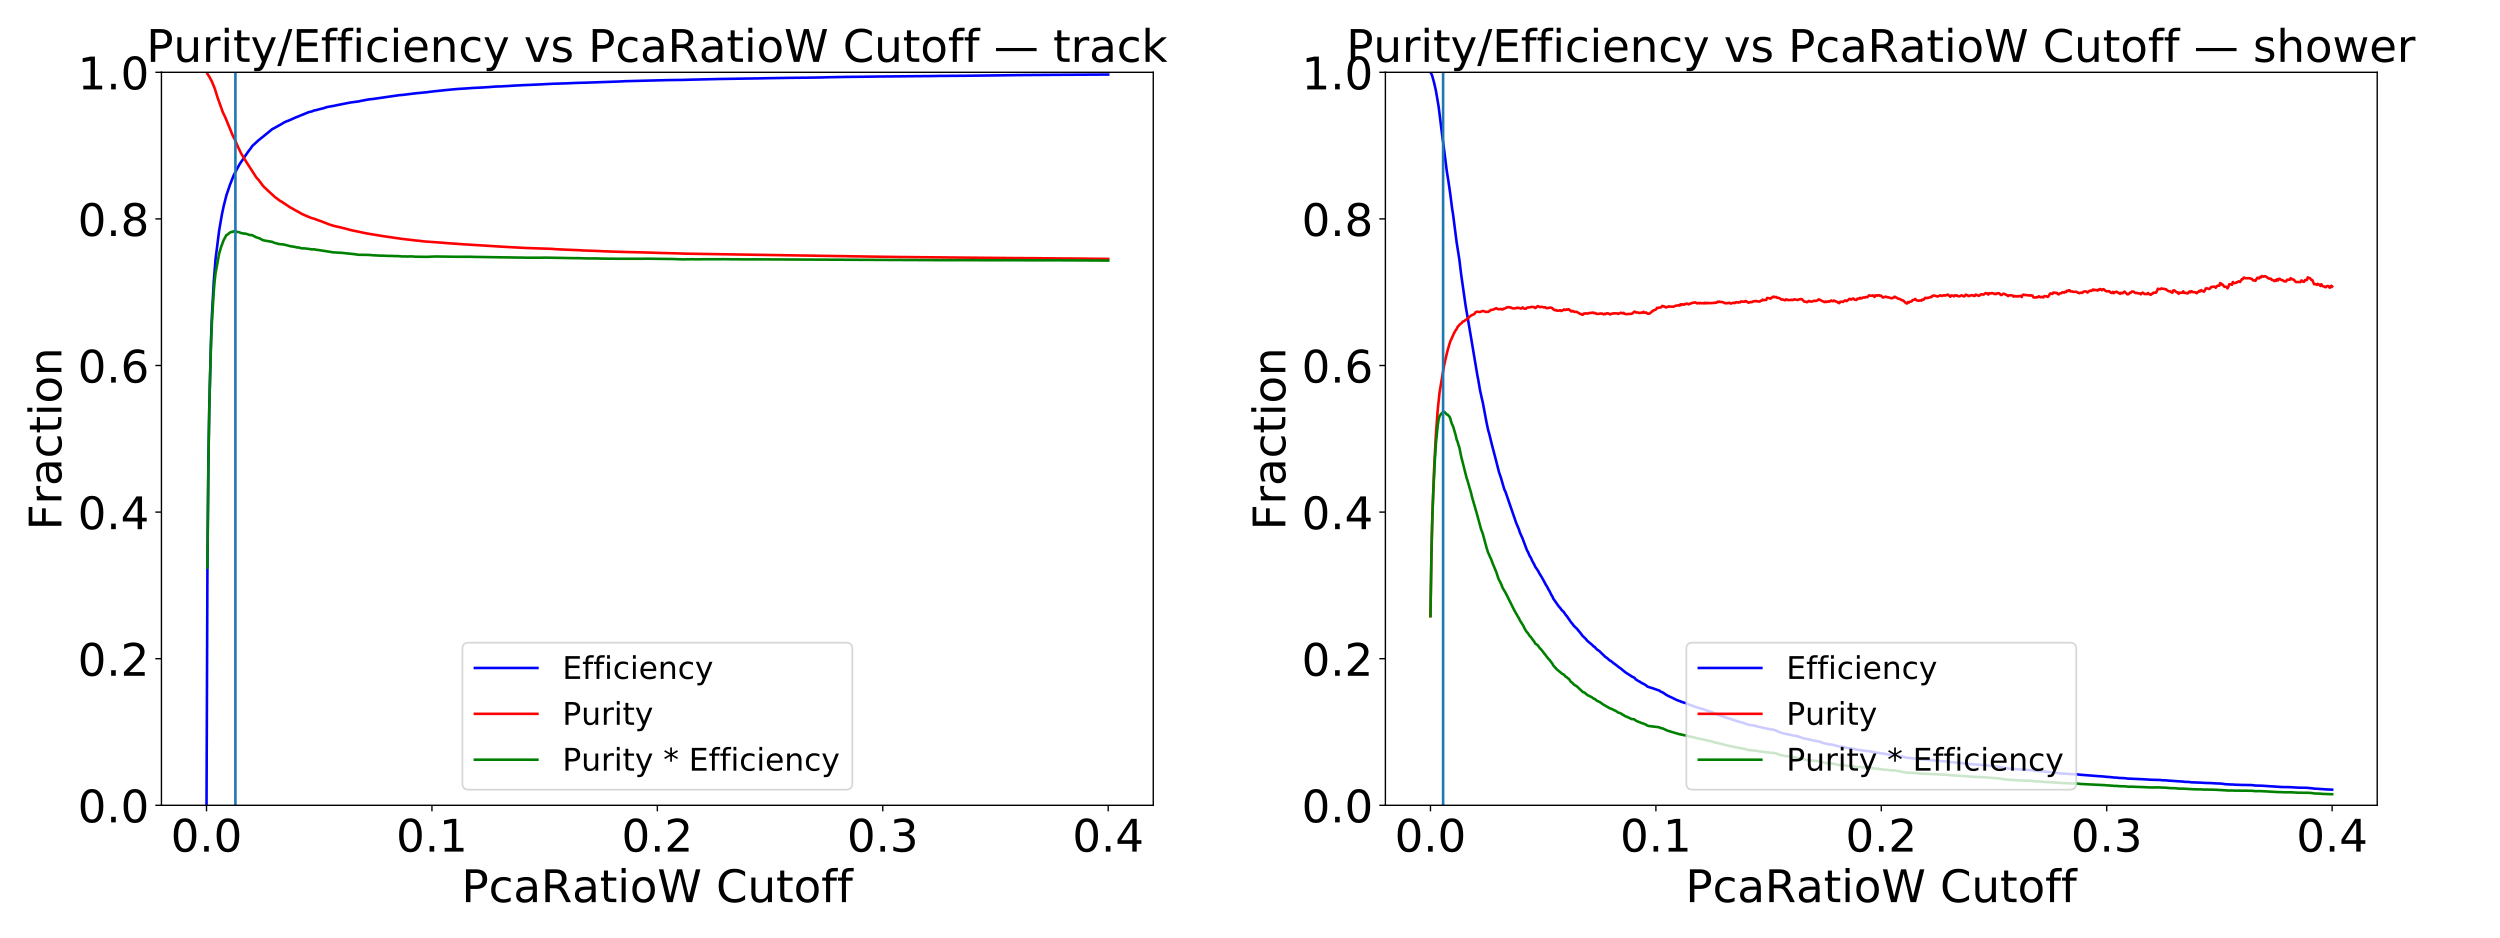 <?xml version="1.0" encoding="utf-8" standalone="no"?>
<!DOCTYPE svg PUBLIC "-//W3C//DTD SVG 1.1//EN"
  "http://www.w3.org/Graphics/SVG/1.1/DTD/svg11.dtd">
<!-- Created with matplotlib (https://matplotlib.org/) -->
<svg height="540pt" version="1.1" viewBox="0 0 1440 540" width="1440pt" xmlns="http://www.w3.org/2000/svg" xmlns:xlink="http://www.w3.org/1999/xlink">
 <defs>
  <style type="text/css">
*{stroke-linecap:butt;stroke-linejoin:round;}
  </style>
 </defs>
 <g id="figure_1">
  <g id="patch_1">
   <path d="M 0 540 
L 1440 540 
L 1440 0 
L 0 0 
z
" style="fill:#ffffff;"/>
  </g>
  <g id="axes_1">
   <g id="patch_2">
    <path d="M 92.99 463.84 
L 664.284 463.84 
L 664.284 41.64 
L 92.99 41.64 
z
" style="fill:#ffffff;"/>
   </g>
   <g id="matplotlib.axis_1">
    <g id="xtick_1">
     <g id="line2d_1">
      <defs>
       <path d="M 0 0 
L 0 3.5 
" id="m32147d1ee3" style="stroke:#000000;stroke-width:0.8;"/>
      </defs>
      <g>
       <use style="stroke:#000000;stroke-width:0.8;" x="118.958" xlink:href="#m32147d1ee3" y="463.84"/>
      </g>
     </g>
     <g id="text_1">
      <!-- 0.0 -->
      <defs>
       <path d="M 31.781 66.406 
Q 24.172 66.406 20.328 58.906 
Q 16.5 51.422 16.5 36.375 
Q 16.5 21.391 20.328 13.891 
Q 24.172 6.391 31.781 6.391 
Q 39.453 6.391 43.281 13.891 
Q 47.125 21.391 47.125 36.375 
Q 47.125 51.422 43.281 58.906 
Q 39.453 66.406 31.781 66.406 
z
M 31.781 74.219 
Q 44.047 74.219 50.516 64.516 
Q 56.984 54.828 56.984 36.375 
Q 56.984 17.969 50.516 8.266 
Q 44.047 -1.422 31.781 -1.422 
Q 19.531 -1.422 13.062 8.266 
Q 6.594 17.969 6.594 36.375 
Q 6.594 54.828 13.062 64.516 
Q 19.531 74.219 31.781 74.219 
z
" id="DejaVuSans-48"/>
       <path d="M 10.688 12.406 
L 21 12.406 
L 21 0 
L 10.688 0 
z
" id="DejaVuSans-46"/>
      </defs>
      <g transform="translate(98.347 490.535)scale(0.259 -0.259)">
       <use xlink:href="#DejaVuSans-48"/>
       <use x="63.623" xlink:href="#DejaVuSans-46"/>
       <use x="95.41" xlink:href="#DejaVuSans-48"/>
      </g>
     </g>
    </g>
    <g id="xtick_2">
     <g id="line2d_2">
      <g>
       <use style="stroke:#000000;stroke-width:0.8;" x="248.797" xlink:href="#m32147d1ee3" y="463.84"/>
      </g>
     </g>
     <g id="text_2">
      <!-- 0.1 -->
      <defs>
       <path d="M 12.406 8.297 
L 28.516 8.297 
L 28.516 63.922 
L 10.984 60.406 
L 10.984 69.391 
L 28.422 72.906 
L 38.281 72.906 
L 38.281 8.297 
L 54.391 8.297 
L 54.391 0 
L 12.406 0 
z
" id="DejaVuSans-49"/>
      </defs>
      <g transform="translate(228.187 490.535)scale(0.259 -0.259)">
       <use xlink:href="#DejaVuSans-48"/>
       <use x="63.623" xlink:href="#DejaVuSans-46"/>
       <use x="95.41" xlink:href="#DejaVuSans-49"/>
      </g>
     </g>
    </g>
    <g id="xtick_3">
     <g id="line2d_3">
      <g>
       <use style="stroke:#000000;stroke-width:0.8;" x="378.637" xlink:href="#m32147d1ee3" y="463.84"/>
      </g>
     </g>
     <g id="text_3">
      <!-- 0.2 -->
      <defs>
       <path d="M 19.188 8.297 
L 53.609 8.297 
L 53.609 0 
L 7.328 0 
L 7.328 8.297 
Q 12.938 14.109 22.625 23.891 
Q 32.328 33.688 34.812 36.531 
Q 39.547 41.844 41.422 45.531 
Q 43.312 49.219 43.312 52.781 
Q 43.312 58.594 39.234 62.25 
Q 35.156 65.922 28.609 65.922 
Q 23.969 65.922 18.812 64.312 
Q 13.672 62.703 7.812 59.422 
L 7.812 69.391 
Q 13.766 71.781 18.938 73 
Q 24.125 74.219 28.422 74.219 
Q 39.75 74.219 46.484 68.547 
Q 53.219 62.891 53.219 53.422 
Q 53.219 48.922 51.531 44.891 
Q 49.859 40.875 45.406 35.406 
Q 44.188 33.984 37.641 27.219 
Q 31.109 20.453 19.188 8.297 
z
" id="DejaVuSans-50"/>
      </defs>
      <g transform="translate(358.026 490.535)scale(0.259 -0.259)">
       <use xlink:href="#DejaVuSans-48"/>
       <use x="63.623" xlink:href="#DejaVuSans-46"/>
       <use x="95.41" xlink:href="#DejaVuSans-50"/>
      </g>
     </g>
    </g>
    <g id="xtick_4">
     <g id="line2d_4">
      <g>
       <use style="stroke:#000000;stroke-width:0.8;" x="508.476" xlink:href="#m32147d1ee3" y="463.84"/>
      </g>
     </g>
     <g id="text_4">
      <!-- 0.3 -->
      <defs>
       <path d="M 40.578 39.312 
Q 47.656 37.797 51.625 33 
Q 55.609 28.219 55.609 21.188 
Q 55.609 10.406 48.188 4.484 
Q 40.766 -1.422 27.094 -1.422 
Q 22.516 -1.422 17.656 -0.516 
Q 12.797 0.391 7.625 2.203 
L 7.625 11.719 
Q 11.719 9.328 16.594 8.109 
Q 21.484 6.891 26.812 6.891 
Q 36.078 6.891 40.938 10.547 
Q 45.797 14.203 45.797 21.188 
Q 45.797 27.641 41.281 31.266 
Q 36.766 34.906 28.719 34.906 
L 20.219 34.906 
L 20.219 43.016 
L 29.109 43.016 
Q 36.375 43.016 40.234 45.922 
Q 44.094 48.828 44.094 54.297 
Q 44.094 59.906 40.109 62.906 
Q 36.141 65.922 28.719 65.922 
Q 24.656 65.922 20.016 65.031 
Q 15.375 64.156 9.812 62.312 
L 9.812 71.094 
Q 15.438 72.656 20.344 73.438 
Q 25.25 74.219 29.594 74.219 
Q 40.828 74.219 47.359 69.109 
Q 53.906 64.016 53.906 55.328 
Q 53.906 49.266 50.438 45.094 
Q 46.969 40.922 40.578 39.312 
z
" id="DejaVuSans-51"/>
      </defs>
      <g transform="translate(487.866 490.535)scale(0.259 -0.259)">
       <use xlink:href="#DejaVuSans-48"/>
       <use x="63.623" xlink:href="#DejaVuSans-46"/>
       <use x="95.41" xlink:href="#DejaVuSans-51"/>
      </g>
     </g>
    </g>
    <g id="xtick_5">
     <g id="line2d_5">
      <g>
       <use style="stroke:#000000;stroke-width:0.8;" x="638.316" xlink:href="#m32147d1ee3" y="463.84"/>
      </g>
     </g>
     <g id="text_5">
      <!-- 0.4 -->
      <defs>
       <path d="M 37.797 64.312 
L 12.891 25.391 
L 37.797 25.391 
z
M 35.203 72.906 
L 47.609 72.906 
L 47.609 25.391 
L 58.016 25.391 
L 58.016 17.188 
L 47.609 17.188 
L 47.609 0 
L 37.797 0 
L 37.797 17.188 
L 4.891 17.188 
L 4.891 26.703 
z
" id="DejaVuSans-52"/>
      </defs>
      <g transform="translate(617.706 490.535)scale(0.259 -0.259)">
       <use xlink:href="#DejaVuSans-48"/>
       <use x="63.623" xlink:href="#DejaVuSans-46"/>
       <use x="95.41" xlink:href="#DejaVuSans-52"/>
      </g>
     </g>
    </g>
    <g id="text_6">
     <!-- PcaRatioW Cutoff -->
     <defs>
      <path d="M 19.672 64.797 
L 19.672 37.406 
L 32.078 37.406 
Q 38.969 37.406 42.719 40.969 
Q 46.484 44.531 46.484 51.125 
Q 46.484 57.672 42.719 61.234 
Q 38.969 64.797 32.078 64.797 
z
M 9.812 72.906 
L 32.078 72.906 
Q 44.344 72.906 50.609 67.359 
Q 56.891 61.812 56.891 51.125 
Q 56.891 40.328 50.609 34.812 
Q 44.344 29.297 32.078 29.297 
L 19.672 29.297 
L 19.672 0 
L 9.812 0 
z
" id="DejaVuSans-80"/>
      <path d="M 48.781 52.594 
L 48.781 44.188 
Q 44.969 46.297 41.141 47.344 
Q 37.312 48.391 33.406 48.391 
Q 24.656 48.391 19.812 42.844 
Q 14.984 37.312 14.984 27.297 
Q 14.984 17.281 19.812 11.734 
Q 24.656 6.203 33.406 6.203 
Q 37.312 6.203 41.141 7.25 
Q 44.969 8.297 48.781 10.406 
L 48.781 2.094 
Q 45.016 0.344 40.984 -0.531 
Q 36.969 -1.422 32.422 -1.422 
Q 20.062 -1.422 12.781 6.344 
Q 5.516 14.109 5.516 27.297 
Q 5.516 40.672 12.859 48.328 
Q 20.219 56 33.016 56 
Q 37.156 56 41.109 55.141 
Q 45.062 54.297 48.781 52.594 
z
" id="DejaVuSans-99"/>
      <path d="M 34.281 27.484 
Q 23.391 27.484 19.188 25 
Q 14.984 22.516 14.984 16.5 
Q 14.984 11.719 18.141 8.906 
Q 21.297 6.109 26.703 6.109 
Q 34.188 6.109 38.703 11.406 
Q 43.219 16.703 43.219 25.484 
L 43.219 27.484 
z
M 52.203 31.203 
L 52.203 0 
L 43.219 0 
L 43.219 8.297 
Q 40.141 3.328 35.547 0.953 
Q 30.953 -1.422 24.312 -1.422 
Q 15.922 -1.422 10.953 3.297 
Q 6 8.016 6 15.922 
Q 6 25.141 12.172 29.828 
Q 18.359 34.516 30.609 34.516 
L 43.219 34.516 
L 43.219 35.406 
Q 43.219 41.609 39.141 45 
Q 35.062 48.391 27.688 48.391 
Q 23 48.391 18.547 47.266 
Q 14.109 46.141 10.016 43.891 
L 10.016 52.203 
Q 14.938 54.109 19.578 55.047 
Q 24.219 56 28.609 56 
Q 40.484 56 46.344 49.844 
Q 52.203 43.703 52.203 31.203 
z
" id="DejaVuSans-97"/>
      <path d="M 44.391 34.188 
Q 47.562 33.109 50.562 29.594 
Q 53.562 26.078 56.594 19.922 
L 66.609 0 
L 56 0 
L 46.688 18.703 
Q 43.062 26.031 39.672 28.422 
Q 36.281 30.812 30.422 30.812 
L 19.672 30.812 
L 19.672 0 
L 9.812 0 
L 9.812 72.906 
L 32.078 72.906 
Q 44.578 72.906 50.734 67.672 
Q 56.891 62.453 56.891 51.906 
Q 56.891 45.016 53.688 40.469 
Q 50.484 35.938 44.391 34.188 
z
M 19.672 64.797 
L 19.672 38.922 
L 32.078 38.922 
Q 39.203 38.922 42.844 42.219 
Q 46.484 45.516 46.484 51.906 
Q 46.484 58.297 42.844 61.547 
Q 39.203 64.797 32.078 64.797 
z
" id="DejaVuSans-82"/>
      <path d="M 18.312 70.219 
L 18.312 54.688 
L 36.812 54.688 
L 36.812 47.703 
L 18.312 47.703 
L 18.312 18.016 
Q 18.312 11.328 20.141 9.422 
Q 21.969 7.516 27.594 7.516 
L 36.812 7.516 
L 36.812 0 
L 27.594 0 
Q 17.188 0 13.234 3.875 
Q 9.281 7.766 9.281 18.016 
L 9.281 47.703 
L 2.688 47.703 
L 2.688 54.688 
L 9.281 54.688 
L 9.281 70.219 
z
" id="DejaVuSans-116"/>
      <path d="M 9.422 54.688 
L 18.406 54.688 
L 18.406 0 
L 9.422 0 
z
M 9.422 75.984 
L 18.406 75.984 
L 18.406 64.594 
L 9.422 64.594 
z
" id="DejaVuSans-105"/>
      <path d="M 30.609 48.391 
Q 23.391 48.391 19.188 42.75 
Q 14.984 37.109 14.984 27.297 
Q 14.984 17.484 19.156 11.844 
Q 23.344 6.203 30.609 6.203 
Q 37.797 6.203 41.984 11.859 
Q 46.188 17.531 46.188 27.297 
Q 46.188 37.016 41.984 42.703 
Q 37.797 48.391 30.609 48.391 
z
M 30.609 56 
Q 42.328 56 49.016 48.375 
Q 55.719 40.766 55.719 27.297 
Q 55.719 13.875 49.016 6.219 
Q 42.328 -1.422 30.609 -1.422 
Q 18.844 -1.422 12.172 6.219 
Q 5.516 13.875 5.516 27.297 
Q 5.516 40.766 12.172 48.375 
Q 18.844 56 30.609 56 
z
" id="DejaVuSans-111"/>
      <path d="M 3.328 72.906 
L 13.281 72.906 
L 28.609 11.281 
L 43.891 72.906 
L 54.984 72.906 
L 70.312 11.281 
L 85.594 72.906 
L 95.609 72.906 
L 77.297 0 
L 64.891 0 
L 49.516 63.281 
L 33.984 0 
L 21.578 0 
z
" id="DejaVuSans-87"/>
      <path id="DejaVuSans-32"/>
      <path d="M 64.406 67.281 
L 64.406 56.891 
Q 59.422 61.531 53.781 63.812 
Q 48.141 66.109 41.797 66.109 
Q 29.297 66.109 22.656 58.469 
Q 16.016 50.828 16.016 36.375 
Q 16.016 21.969 22.656 14.328 
Q 29.297 6.688 41.797 6.688 
Q 48.141 6.688 53.781 8.984 
Q 59.422 11.281 64.406 15.922 
L 64.406 5.609 
Q 59.234 2.094 53.438 0.328 
Q 47.656 -1.422 41.219 -1.422 
Q 24.656 -1.422 15.125 8.703 
Q 5.609 18.844 5.609 36.375 
Q 5.609 53.953 15.125 64.078 
Q 24.656 74.219 41.219 74.219 
Q 47.75 74.219 53.531 72.484 
Q 59.328 70.75 64.406 67.281 
z
" id="DejaVuSans-67"/>
      <path d="M 8.5 21.578 
L 8.5 54.688 
L 17.484 54.688 
L 17.484 21.922 
Q 17.484 14.156 20.5 10.266 
Q 23.531 6.391 29.594 6.391 
Q 36.859 6.391 41.078 11.031 
Q 45.312 15.672 45.312 23.688 
L 45.312 54.688 
L 54.297 54.688 
L 54.297 0 
L 45.312 0 
L 45.312 8.406 
Q 42.047 3.422 37.719 1 
Q 33.406 -1.422 27.688 -1.422 
Q 18.266 -1.422 13.375 4.438 
Q 8.5 10.297 8.5 21.578 
z
M 31.109 56 
z
" id="DejaVuSans-117"/>
      <path d="M 37.109 75.984 
L 37.109 68.5 
L 28.516 68.5 
Q 23.688 68.5 21.797 66.547 
Q 19.922 64.594 19.922 59.516 
L 19.922 54.688 
L 34.719 54.688 
L 34.719 47.703 
L 19.922 47.703 
L 19.922 0 
L 10.891 0 
L 10.891 47.703 
L 2.297 47.703 
L 2.297 54.688 
L 10.891 54.688 
L 10.891 58.5 
Q 10.891 67.625 15.141 71.797 
Q 19.391 75.984 28.609 75.984 
z
" id="DejaVuSans-102"/>
     </defs>
     <g transform="translate(265.869 519.621)scale(0.259 -0.259)">
      <use xlink:href="#DejaVuSans-80"/>
      <use x="60.303" xlink:href="#DejaVuSans-99"/>
      <use x="115.283" xlink:href="#DejaVuSans-97"/>
      <use x="176.562" xlink:href="#DejaVuSans-82"/>
      <use x="246.014" xlink:href="#DejaVuSans-97"/>
      <use x="307.293" xlink:href="#DejaVuSans-116"/>
      <use x="346.502" xlink:href="#DejaVuSans-105"/>
      <use x="374.285" xlink:href="#DejaVuSans-111"/>
      <use x="435.467" xlink:href="#DejaVuSans-87"/>
      <use x="534.344" xlink:href="#DejaVuSans-32"/>
      <use x="566.131" xlink:href="#DejaVuSans-67"/>
      <use x="635.955" xlink:href="#DejaVuSans-117"/>
      <use x="699.334" xlink:href="#DejaVuSans-116"/>
      <use x="738.543" xlink:href="#DejaVuSans-111"/>
      <use x="799.725" xlink:href="#DejaVuSans-102"/>
      <use x="834.93" xlink:href="#DejaVuSans-102"/>
     </g>
    </g>
   </g>
   <g id="matplotlib.axis_2">
    <g id="ytick_1">
     <g id="line2d_6">
      <defs>
       <path d="M 0 0 
L -3.5 0 
" id="m0c3f8ec6ff" style="stroke:#000000;stroke-width:0.8;"/>
      </defs>
      <g>
       <use style="stroke:#000000;stroke-width:0.8;" x="92.99" xlink:href="#m0c3f8ec6ff" y="463.84"/>
      </g>
     </g>
     <g id="text_7">
      <!-- 0.0 -->
      <g transform="translate(44.769 473.688)scale(0.259 -0.259)">
       <use xlink:href="#DejaVuSans-48"/>
       <use x="63.623" xlink:href="#DejaVuSans-46"/>
       <use x="95.41" xlink:href="#DejaVuSans-48"/>
      </g>
     </g>
    </g>
    <g id="ytick_2">
     <g id="line2d_7">
      <g>
       <use style="stroke:#000000;stroke-width:0.8;" x="92.99" xlink:href="#m0c3f8ec6ff" y="379.4"/>
      </g>
     </g>
     <g id="text_8">
      <!-- 0.2 -->
      <g transform="translate(44.769 389.248)scale(0.259 -0.259)">
       <use xlink:href="#DejaVuSans-48"/>
       <use x="63.623" xlink:href="#DejaVuSans-46"/>
       <use x="95.41" xlink:href="#DejaVuSans-50"/>
      </g>
     </g>
    </g>
    <g id="ytick_3">
     <g id="line2d_8">
      <g>
       <use style="stroke:#000000;stroke-width:0.8;" x="92.99" xlink:href="#m0c3f8ec6ff" y="294.96"/>
      </g>
     </g>
     <g id="text_9">
      <!-- 0.4 -->
      <g transform="translate(44.769 304.808)scale(0.259 -0.259)">
       <use xlink:href="#DejaVuSans-48"/>
       <use x="63.623" xlink:href="#DejaVuSans-46"/>
       <use x="95.41" xlink:href="#DejaVuSans-52"/>
      </g>
     </g>
    </g>
    <g id="ytick_4">
     <g id="line2d_9">
      <g>
       <use style="stroke:#000000;stroke-width:0.8;" x="92.99" xlink:href="#m0c3f8ec6ff" y="210.52"/>
      </g>
     </g>
     <g id="text_10">
      <!-- 0.6 -->
      <defs>
       <path d="M 33.016 40.375 
Q 26.375 40.375 22.484 35.828 
Q 18.609 31.297 18.609 23.391 
Q 18.609 15.531 22.484 10.953 
Q 26.375 6.391 33.016 6.391 
Q 39.656 6.391 43.531 10.953 
Q 47.406 15.531 47.406 23.391 
Q 47.406 31.297 43.531 35.828 
Q 39.656 40.375 33.016 40.375 
z
M 52.594 71.297 
L 52.594 62.312 
Q 48.875 64.062 45.094 64.984 
Q 41.312 65.922 37.594 65.922 
Q 27.828 65.922 22.672 59.328 
Q 17.531 52.734 16.797 39.406 
Q 19.672 43.656 24.016 45.922 
Q 28.375 48.188 33.594 48.188 
Q 44.578 48.188 50.953 41.516 
Q 57.328 34.859 57.328 23.391 
Q 57.328 12.156 50.688 5.359 
Q 44.047 -1.422 33.016 -1.422 
Q 20.359 -1.422 13.672 8.266 
Q 6.984 17.969 6.984 36.375 
Q 6.984 53.656 15.188 63.938 
Q 23.391 74.219 37.203 74.219 
Q 40.922 74.219 44.703 73.484 
Q 48.484 72.75 52.594 71.297 
z
" id="DejaVuSans-54"/>
      </defs>
      <g transform="translate(44.769 220.368)scale(0.259 -0.259)">
       <use xlink:href="#DejaVuSans-48"/>
       <use x="63.623" xlink:href="#DejaVuSans-46"/>
       <use x="95.41" xlink:href="#DejaVuSans-54"/>
      </g>
     </g>
    </g>
    <g id="ytick_5">
     <g id="line2d_10">
      <g>
       <use style="stroke:#000000;stroke-width:0.8;" x="92.99" xlink:href="#m0c3f8ec6ff" y="126.08"/>
      </g>
     </g>
     <g id="text_11">
      <!-- 0.8 -->
      <defs>
       <path d="M 31.781 34.625 
Q 24.75 34.625 20.719 30.859 
Q 16.703 27.094 16.703 20.516 
Q 16.703 13.922 20.719 10.156 
Q 24.75 6.391 31.781 6.391 
Q 38.812 6.391 42.859 10.172 
Q 46.922 13.969 46.922 20.516 
Q 46.922 27.094 42.891 30.859 
Q 38.875 34.625 31.781 34.625 
z
M 21.922 38.812 
Q 15.578 40.375 12.031 44.719 
Q 8.5 49.078 8.5 55.328 
Q 8.5 64.062 14.719 69.141 
Q 20.953 74.219 31.781 74.219 
Q 42.672 74.219 48.875 69.141 
Q 55.078 64.062 55.078 55.328 
Q 55.078 49.078 51.531 44.719 
Q 48 40.375 41.703 38.812 
Q 48.828 37.156 52.797 32.312 
Q 56.781 27.484 56.781 20.516 
Q 56.781 9.906 50.312 4.234 
Q 43.844 -1.422 31.781 -1.422 
Q 19.734 -1.422 13.25 4.234 
Q 6.781 9.906 6.781 20.516 
Q 6.781 27.484 10.781 32.312 
Q 14.797 37.156 21.922 38.812 
z
M 18.312 54.391 
Q 18.312 48.734 21.844 45.562 
Q 25.391 42.391 31.781 42.391 
Q 38.141 42.391 41.719 45.562 
Q 45.312 48.734 45.312 54.391 
Q 45.312 60.062 41.719 63.234 
Q 38.141 66.406 31.781 66.406 
Q 25.391 66.406 21.844 63.234 
Q 18.312 60.062 18.312 54.391 
z
" id="DejaVuSans-56"/>
      </defs>
      <g transform="translate(44.769 135.928)scale(0.259 -0.259)">
       <use xlink:href="#DejaVuSans-48"/>
       <use x="63.623" xlink:href="#DejaVuSans-46"/>
       <use x="95.41" xlink:href="#DejaVuSans-56"/>
      </g>
     </g>
    </g>
    <g id="ytick_6">
     <g id="line2d_11">
      <g>
       <use style="stroke:#000000;stroke-width:0.8;" x="92.99" xlink:href="#m0c3f8ec6ff" y="41.64"/>
      </g>
     </g>
     <g id="text_12">
      <!-- 1.0 -->
      <g transform="translate(44.769 51.488)scale(0.259 -0.259)">
       <use xlink:href="#DejaVuSans-49"/>
       <use x="63.623" xlink:href="#DejaVuSans-46"/>
       <use x="95.41" xlink:href="#DejaVuSans-48"/>
      </g>
     </g>
    </g>
    <g id="text_13">
     <!-- Fraction -->
     <defs>
      <path d="M 9.812 72.906 
L 51.703 72.906 
L 51.703 64.594 
L 19.672 64.594 
L 19.672 43.109 
L 48.578 43.109 
L 48.578 34.812 
L 19.672 34.812 
L 19.672 0 
L 9.812 0 
z
" id="DejaVuSans-70"/>
      <path d="M 41.109 46.297 
Q 39.594 47.172 37.812 47.578 
Q 36.031 48 33.891 48 
Q 26.266 48 22.188 43.047 
Q 18.109 38.094 18.109 28.812 
L 18.109 0 
L 9.078 0 
L 9.078 54.688 
L 18.109 54.688 
L 18.109 46.188 
Q 20.953 51.172 25.484 53.578 
Q 30.031 56 36.531 56 
Q 37.453 56 38.578 55.875 
Q 39.703 55.766 41.062 55.516 
z
" id="DejaVuSans-114"/>
      <path d="M 54.891 33.016 
L 54.891 0 
L 45.906 0 
L 45.906 32.719 
Q 45.906 40.484 42.875 44.328 
Q 39.844 48.188 33.797 48.188 
Q 26.516 48.188 22.312 43.547 
Q 18.109 38.922 18.109 30.906 
L 18.109 0 
L 9.078 0 
L 9.078 54.688 
L 18.109 54.688 
L 18.109 46.188 
Q 21.344 51.125 25.703 53.562 
Q 30.078 56 35.797 56 
Q 45.219 56 50.047 50.172 
Q 54.891 44.344 54.891 33.016 
z
" id="DejaVuSans-110"/>
     </defs>
     <g transform="translate(35.379 305.4)rotate(-90)scale(0.259 -0.259)">
      <use xlink:href="#DejaVuSans-70"/>
      <use x="57.41" xlink:href="#DejaVuSans-114"/>
      <use x="98.523" xlink:href="#DejaVuSans-97"/>
      <use x="159.803" xlink:href="#DejaVuSans-99"/>
      <use x="214.783" xlink:href="#DejaVuSans-116"/>
      <use x="253.992" xlink:href="#DejaVuSans-105"/>
      <use x="281.775" xlink:href="#DejaVuSans-111"/>
      <use x="342.957" xlink:href="#DejaVuSans-110"/>
     </g>
    </g>
   </g>
   <g id="line2d_12">
    <path clip-path="url(#p768df75aea)" d="M 118.958 463.84 
L 119.478 326.574 
L 119.998 268.59 
L 120.518 235.831 
L 121.557 195.302 
L 122.077 181.678 
L 123.117 162.386 
L 124.157 149.23 
L 126.236 132.71 
L 127.796 123.648 
L 128.836 118.728 
L 130.395 112.562 
L 132.475 106.381 
L 134.554 101.118 
L 136.634 97.101 
L 138.193 94.283 
L 142.872 87.447 
L 144.432 85.439 
L 144.952 84.582 
L 145.992 83.399 
L 146.511 83.025 
L 148.591 81.064 
L 150.67 79.398 
L 156.909 74.306 
L 157.949 73.792 
L 162.108 71.472 
L 163.667 70.523 
L 165.227 69.806 
L 166.267 69.464 
L 169.906 67.829 
L 177.704 64.637 
L 179.784 64.139 
L 180.823 63.672 
L 182.383 63.376 
L 183.423 63.049 
L 186.542 62.286 
L 188.102 61.725 
L 189.141 61.508 
L 192.781 60.869 
L 193.82 60.62 
L 194.86 60.418 
L 201.618 59.079 
L 206.817 58.378 
L 207.857 58.113 
L 212.536 57.241 
L 214.615 57.039 
L 230.212 54.781 
L 231.771 54.688 
L 234.891 54.299 
L 239.05 53.785 
L 246.328 53.068 
L 247.368 52.897 
L 248.927 52.742 
L 249.967 52.601 
L 257.245 51.838 
L 260.365 51.543 
L 264.004 51.216 
L 267.643 50.998 
L 272.322 50.671 
L 277.521 50.422 
L 279.08 50.313 
L 282.2 50.126 
L 285.319 49.861 
L 288.438 49.768 
L 291.038 49.627 
L 292.597 49.55 
L 296.756 49.269 
L 298.836 49.192 
L 301.435 49.036 
L 304.554 48.927 
L 309.753 48.693 
L 311.313 48.615 
L 315.992 48.366 
L 318.591 48.242 
L 322.23 48.133 
L 325.869 48.024 
L 332.628 47.728 
L 337.307 47.619 
L 357.062 46.934 
L 360.181 46.763 
L 385.135 46.124 
L 393.453 46.031 
L 395.533 45.953 
L 414.249 45.501 
L 421.527 45.392 
L 429.845 45.252 
L 437.643 45.143 
L 440.762 45.065 
L 447.521 44.956 
L 455.319 44.832 
L 466.236 44.723 
L 474.035 44.598 
L 477.154 44.489 
L 479.753 44.443 
L 484.952 44.349 
L 487.551 44.302 
L 497.949 44.194 
L 505.227 44.085 
L 518.224 43.976 
L 523.943 43.913 
L 537.46 43.804 
L 540.059 43.742 
L 556.175 43.633 
L 561.894 43.571 
L 571.252 43.462 
L 577.49 43.384 
L 585.288 43.275 
L 590.487 43.228 
L 606.084 43.119 
L 610.762 43.088 
L 631.558 42.979 
L 636.236 42.948 
L 638.316 42.932 
L 638.316 42.932 
" style="fill:none;stroke:#0000ff;stroke-linecap:square;stroke-width:1.5;"/>
   </g>
   <g id="line2d_13">
    <path clip-path="url(#p768df75aea)" d="M 119.478 42.548 
L 120.518 44.133 
L 122.077 47.045 
L 123.637 50.808 
L 125.196 55.787 
L 126.756 60.196 
L 128.316 64.579 
L 129.875 67.855 
L 134.034 78.029 
L 135.594 81.019 
L 136.634 83.64 
L 138.713 88.044 
L 139.753 89.794 
L 141.833 93.203 
L 147.551 102.089 
L 148.591 103.283 
L 149.111 103.833 
L 151.19 106.663 
L 152.23 107.878 
L 152.75 108.277 
L 154.31 109.783 
L 157.429 112.636 
L 158.469 113.592 
L 160.028 114.731 
L 161.588 115.889 
L 162.108 116.1 
L 165.747 118.515 
L 166.787 119.224 
L 170.946 121.581 
L 172.505 122.39 
L 173.545 123.039 
L 174.585 123.554 
L 175.625 124.016 
L 179.264 125.532 
L 180.823 125.951 
L 182.383 126.531 
L 184.982 127.461 
L 186.022 127.863 
L 188.622 128.873 
L 190.181 129.472 
L 192.261 130.082 
L 194.86 130.714 
L 195.9 130.895 
L 196.94 131.224 
L 198.499 131.552 
L 202.138 132.563 
L 210.976 134.395 
L 214.096 134.947 
L 216.175 135.261 
L 219.294 135.796 
L 220.334 135.967 
L 231.771 137.625 
L 236.97 138.216 
L 239.05 138.483 
L 241.649 138.719 
L 244.248 139.06 
L 255.166 139.84 
L 257.245 140.028 
L 268.163 140.801 
L 270.762 140.947 
L 282.719 141.686 
L 284.799 141.824 
L 288.438 142.057 
L 295.197 142.433 
L 302.995 142.841 
L 318.071 143.347 
L 319.631 143.512 
L 325.349 143.786 
L 333.148 144.1 
L 335.747 144.267 
L 344.065 144.555 
L 347.704 144.748 
L 358.102 145.086 
L 359.661 145.128 
L 373.698 145.477 
L 379.937 145.696 
L 388.255 145.892 
L 395.533 146.122 
L 417.888 146.472 
L 421.007 146.523 
L 504.187 147.841 
L 509.386 147.905 
L 517.704 148.03 
L 523.943 148.086 
L 528.622 148.135 
L 585.288 148.663 
L 595.686 148.715 
L 611.802 148.88 
L 621.16 148.932 
L 638.316 149.128 
L 638.316 149.128 
" style="fill:none;stroke:#ff0000;stroke-linecap:square;stroke-width:1.5;"/>
   </g>
   <g id="line2d_14">
    <path clip-path="url(#p768df75aea)" d="M 119.478 326.869 
L 119.998 269.35 
L 120.518 237.177 
L 121.037 215.261 
L 121.557 198.152 
L 122.077 185.29 
L 123.117 168.039 
L 123.637 161.911 
L 124.157 157.389 
L 126.236 146.068 
L 127.276 142.454 
L 128.836 138.305 
L 130.395 135.444 
L 130.915 135.205 
L 132.475 133.928 
L 133.514 133.53 
L 134.034 133.618 
L 134.554 133.208 
L 135.074 133.202 
L 135.594 133.071 
L 136.634 133.584 
L 137.674 133.719 
L 138.713 134.208 
L 139.233 134.26 
L 139.753 134.46 
L 140.273 134.423 
L 140.793 134.631 
L 141.313 134.522 
L 143.912 135.365 
L 144.432 135.436 
L 144.952 135.333 
L 146.511 136.114 
L 147.551 136.669 
L 149.631 137.341 
L 151.19 138.237 
L 152.75 138.633 
L 154.31 138.874 
L 156.389 139.248 
L 156.909 139.319 
L 157.949 139.865 
L 158.989 140.099 
L 159.508 140.195 
L 160.548 140.58 
L 161.068 140.56 
L 161.588 140.68 
L 163.148 140.762 
L 165.227 141.263 
L 167.307 141.828 
L 169.906 142.221 
L 170.946 142.521 
L 171.466 142.587 
L 171.985 142.508 
L 173.545 143.01 
L 174.065 143.074 
L 175.105 143.06 
L 176.664 143.227 
L 178.224 143.411 
L 179.784 143.682 
L 180.823 143.583 
L 182.383 143.897 
L 183.423 144.01 
L 189.661 144.989 
L 191.741 145.334 
L 194.86 145.53 
L 196.42 145.589 
L 199.539 145.911 
L 200.059 146.03 
L 201.099 146.046 
L 202.138 146.197 
L 204.218 146.403 
L 206.297 146.738 
L 211.496 146.811 
L 212.536 146.83 
L 213.056 146.914 
L 214.096 146.955 
L 215.135 147.065 
L 218.255 147.21 
L 219.814 147.284 
L 220.854 147.242 
L 222.933 147.378 
L 226.053 147.425 
L 227.612 147.509 
L 228.652 147.481 
L 231.771 147.706 
L 235.411 147.737 
L 236.45 147.647 
L 239.05 147.842 
L 242.169 147.902 
L 246.328 147.939 
L 247.888 147.849 
L 251.007 147.734 
L 260.885 147.877 
L 271.802 147.915 
L 272.842 147.973 
L 274.921 148.007 
L 279.08 148.05 
L 281.68 148.108 
L 299.875 148.375 
L 300.915 148.373 
L 302.995 148.428 
L 312.352 148.446 
L 313.392 148.379 
L 330.548 148.694 
L 332.628 148.684 
L 337.827 148.852 
L 344.065 148.876 
L 347.184 148.979 
L 352.383 149.004 
L 354.982 149.043 
L 370.579 149.04 
L 372.658 149.011 
L 387.735 149.193 
L 392.934 149.396 
L 396.053 149.361 
L 398.132 149.309 
L 401.252 149.371 
L 404.891 149.327 
L 416.848 149.296 
L 421.527 149.352 
L 428.285 149.385 
L 430.365 149.396 
L 439.723 149.391 
L 441.282 149.405 
L 536.42 149.835 
L 609.723 149.943 
L 618.561 149.983 
L 636.236 150.08 
L 638.316 150.092 
L 638.316 150.092 
" style="fill:none;stroke:#008000;stroke-linecap:square;stroke-width:1.5;"/>
   </g>
   <g id="line2d_15">
    <path clip-path="url(#p768df75aea)" d="M 135.594 463.84 
L 135.594 41.64 
" style="fill:none;stroke:#1f77b4;stroke-linecap:square;stroke-width:1.5;"/>
   </g>
   <g id="patch_3">
    <path d="M 92.99 463.84 
L 92.99 41.64 
" style="fill:none;stroke:#000000;stroke-linecap:square;stroke-linejoin:miter;stroke-width:0.8;"/>
   </g>
   <g id="patch_4">
    <path d="M 664.284 463.84 
L 664.284 41.64 
" style="fill:none;stroke:#000000;stroke-linecap:square;stroke-linejoin:miter;stroke-width:0.8;"/>
   </g>
   <g id="patch_5">
    <path d="M 92.99 463.84 
L 664.284 463.84 
" style="fill:none;stroke:#000000;stroke-linecap:square;stroke-linejoin:miter;stroke-width:0.8;"/>
   </g>
   <g id="patch_6">
    <path d="M 92.99 41.64 
L 664.284 41.64 
" style="fill:none;stroke:#000000;stroke-linecap:square;stroke-linejoin:miter;stroke-width:0.8;"/>
   </g>
   <g id="text_14">
    <!-- Purity/Efficiency vs PcaRatioW Cutoff — track -->
    <defs>
     <path d="M 32.172 -5.078 
Q 28.375 -14.844 24.75 -17.812 
Q 21.141 -20.797 15.094 -20.797 
L 7.906 -20.797 
L 7.906 -13.281 
L 13.188 -13.281 
Q 16.891 -13.281 18.938 -11.516 
Q 21 -9.766 23.484 -3.219 
L 25.094 0.875 
L 2.984 54.688 
L 12.5 54.688 
L 29.594 11.922 
L 46.688 54.688 
L 56.203 54.688 
z
" id="DejaVuSans-121"/>
     <path d="M 25.391 72.906 
L 33.688 72.906 
L 8.297 -9.281 
L 0 -9.281 
z
" id="DejaVuSans-47"/>
     <path d="M 9.812 72.906 
L 55.906 72.906 
L 55.906 64.594 
L 19.672 64.594 
L 19.672 43.016 
L 54.391 43.016 
L 54.391 34.719 
L 19.672 34.719 
L 19.672 8.297 
L 56.781 8.297 
L 56.781 0 
L 9.812 0 
z
" id="DejaVuSans-69"/>
     <path d="M 56.203 29.594 
L 56.203 25.203 
L 14.891 25.203 
Q 15.484 15.922 20.484 11.062 
Q 25.484 6.203 34.422 6.203 
Q 39.594 6.203 44.453 7.469 
Q 49.312 8.734 54.109 11.281 
L 54.109 2.781 
Q 49.266 0.734 44.188 -0.344 
Q 39.109 -1.422 33.891 -1.422 
Q 20.797 -1.422 13.156 6.188 
Q 5.516 13.812 5.516 26.812 
Q 5.516 40.234 12.766 48.109 
Q 20.016 56 32.328 56 
Q 43.359 56 49.781 48.891 
Q 56.203 41.797 56.203 29.594 
z
M 47.219 32.234 
Q 47.125 39.594 43.094 43.984 
Q 39.062 48.391 32.422 48.391 
Q 24.906 48.391 20.391 44.141 
Q 15.875 39.891 15.188 32.172 
z
" id="DejaVuSans-101"/>
     <path d="M 2.984 54.688 
L 12.5 54.688 
L 29.594 8.797 
L 46.688 54.688 
L 56.203 54.688 
L 35.688 0 
L 23.484 0 
z
" id="DejaVuSans-118"/>
     <path d="M 44.281 53.078 
L 44.281 44.578 
Q 40.484 46.531 36.375 47.5 
Q 32.281 48.484 27.875 48.484 
Q 21.188 48.484 17.844 46.438 
Q 14.5 44.391 14.5 40.281 
Q 14.5 37.156 16.891 35.375 
Q 19.281 33.594 26.516 31.984 
L 29.594 31.297 
Q 39.156 29.25 43.188 25.516 
Q 47.219 21.781 47.219 15.094 
Q 47.219 7.469 41.188 3.016 
Q 35.156 -1.422 24.609 -1.422 
Q 20.219 -1.422 15.453 -0.562 
Q 10.688 0.297 5.422 2 
L 5.422 11.281 
Q 10.406 8.688 15.234 7.391 
Q 20.062 6.109 24.812 6.109 
Q 31.156 6.109 34.562 8.281 
Q 37.984 10.453 37.984 14.406 
Q 37.984 18.062 35.516 20.016 
Q 33.062 21.969 24.703 23.781 
L 21.578 24.516 
Q 13.234 26.266 9.516 29.906 
Q 5.812 33.547 5.812 39.891 
Q 5.812 47.609 11.281 51.797 
Q 16.75 56 26.812 56 
Q 31.781 56 36.172 55.266 
Q 40.578 54.547 44.281 53.078 
z
" id="DejaVuSans-115"/>
     <path d="M 4.891 30.906 
L 95.125 30.906 
L 95.125 23.875 
L 4.891 23.875 
z
" id="DejaVuSans-8212"/>
     <path d="M 9.078 75.984 
L 18.109 75.984 
L 18.109 31.109 
L 44.922 54.688 
L 56.391 54.688 
L 27.391 29.109 
L 57.625 0 
L 45.906 0 
L 18.109 26.703 
L 18.109 0 
L 9.078 0 
z
" id="DejaVuSans-107"/>
    </defs>
    <g transform="translate(84.334 35.64)scale(0.259 -0.259)">
     <use xlink:href="#DejaVuSans-80"/>
     <use x="60.287" xlink:href="#DejaVuSans-117"/>
     <use x="123.666" xlink:href="#DejaVuSans-114"/>
     <use x="164.779" xlink:href="#DejaVuSans-105"/>
     <use x="192.562" xlink:href="#DejaVuSans-116"/>
     <use x="231.771" xlink:href="#DejaVuSans-121"/>
     <use x="290.951" xlink:href="#DejaVuSans-47"/>
     <use x="324.643" xlink:href="#DejaVuSans-69"/>
     <use x="387.826" xlink:href="#DejaVuSans-102"/>
     <use x="423.031" xlink:href="#DejaVuSans-102"/>
     <use x="458.236" xlink:href="#DejaVuSans-105"/>
     <use x="486.02" xlink:href="#DejaVuSans-99"/>
     <use x="541" xlink:href="#DejaVuSans-105"/>
     <use x="568.783" xlink:href="#DejaVuSans-101"/>
     <use x="630.307" xlink:href="#DejaVuSans-110"/>
     <use x="693.686" xlink:href="#DejaVuSans-99"/>
     <use x="748.666" xlink:href="#DejaVuSans-121"/>
     <use x="807.846" xlink:href="#DejaVuSans-32"/>
     <use x="839.633" xlink:href="#DejaVuSans-118"/>
     <use x="898.812" xlink:href="#DejaVuSans-115"/>
     <use x="950.912" xlink:href="#DejaVuSans-32"/>
     <use x="982.699" xlink:href="#DejaVuSans-80"/>
     <use x="1043.002" xlink:href="#DejaVuSans-99"/>
     <use x="1097.982" xlink:href="#DejaVuSans-97"/>
     <use x="1159.262" xlink:href="#DejaVuSans-82"/>
     <use x="1228.713" xlink:href="#DejaVuSans-97"/>
     <use x="1289.992" xlink:href="#DejaVuSans-116"/>
     <use x="1329.201" xlink:href="#DejaVuSans-105"/>
     <use x="1356.984" xlink:href="#DejaVuSans-111"/>
     <use x="1418.166" xlink:href="#DejaVuSans-87"/>
     <use x="1517.043" xlink:href="#DejaVuSans-32"/>
     <use x="1548.83" xlink:href="#DejaVuSans-67"/>
     <use x="1618.654" xlink:href="#DejaVuSans-117"/>
     <use x="1682.033" xlink:href="#DejaVuSans-116"/>
     <use x="1721.242" xlink:href="#DejaVuSans-111"/>
     <use x="1782.424" xlink:href="#DejaVuSans-102"/>
     <use x="1817.629" xlink:href="#DejaVuSans-102"/>
     <use x="1852.834" xlink:href="#DejaVuSans-32"/>
     <use x="1884.621" xlink:href="#DejaVuSans-8212"/>
     <use x="1984.621" xlink:href="#DejaVuSans-32"/>
     <use x="2016.408" xlink:href="#DejaVuSans-116"/>
     <use x="2055.617" xlink:href="#DejaVuSans-114"/>
     <use x="2096.73" xlink:href="#DejaVuSans-97"/>
     <use x="2158.01" xlink:href="#DejaVuSans-99"/>
     <use x="2212.99" xlink:href="#DejaVuSans-107"/>
    </g>
   </g>
   <g id="legend_1">
    <g id="patch_7">
     <path d="M 269.942 454.84 
L 487.332 454.84 
Q 490.932 454.84 490.932 451.24 
L 490.932 373.778 
Q 490.932 370.178 487.332 370.178 
L 269.942 370.178 
Q 266.342 370.178 266.342 373.778 
L 266.342 451.24 
Q 266.342 454.84 269.942 454.84 
z
" style="fill:#ffffff;opacity:0.8;stroke:#cccccc;stroke-linejoin:miter;"/>
    </g>
    <g id="line2d_16">
     <path d="M 273.542 384.755 
L 309.542 384.755 
" style="fill:none;stroke:#0000ff;stroke-linecap:square;stroke-width:1.5;"/>
    </g>
    <g id="line2d_17"/>
    <g id="text_15">
     <!-- Efficiency -->
     <g transform="translate(323.942 391.055)scale(0.18 -0.18)">
      <use xlink:href="#DejaVuSans-69"/>
      <use x="63.184" xlink:href="#DejaVuSans-102"/>
      <use x="98.389" xlink:href="#DejaVuSans-102"/>
      <use x="133.594" xlink:href="#DejaVuSans-105"/>
      <use x="161.377" xlink:href="#DejaVuSans-99"/>
      <use x="216.357" xlink:href="#DejaVuSans-105"/>
      <use x="244.141" xlink:href="#DejaVuSans-101"/>
      <use x="305.664" xlink:href="#DejaVuSans-110"/>
      <use x="369.043" xlink:href="#DejaVuSans-99"/>
      <use x="424.023" xlink:href="#DejaVuSans-121"/>
     </g>
    </g>
    <g id="line2d_18">
     <path d="M 273.542 411.176 
L 309.542 411.176 
" style="fill:none;stroke:#ff0000;stroke-linecap:square;stroke-width:1.5;"/>
    </g>
    <g id="line2d_19"/>
    <g id="text_16">
     <!-- Purity -->
     <g transform="translate(323.942 417.476)scale(0.18 -0.18)">
      <use xlink:href="#DejaVuSans-80"/>
      <use x="60.287" xlink:href="#DejaVuSans-117"/>
      <use x="123.666" xlink:href="#DejaVuSans-114"/>
      <use x="164.779" xlink:href="#DejaVuSans-105"/>
      <use x="192.562" xlink:href="#DejaVuSans-116"/>
      <use x="231.771" xlink:href="#DejaVuSans-121"/>
     </g>
    </g>
    <g id="line2d_20">
     <path d="M 273.542 437.597 
L 309.542 437.597 
" style="fill:none;stroke:#008000;stroke-linecap:square;stroke-width:1.5;"/>
    </g>
    <g id="line2d_21"/>
    <g id="text_17">
     <!-- Purity * Efficiency -->
     <defs>
      <path d="M 47.016 60.891 
L 29.5 51.422 
L 47.016 41.891 
L 44.188 37.109 
L 27.781 47.016 
L 27.781 28.609 
L 22.219 28.609 
L 22.219 47.016 
L 5.812 37.109 
L 2.984 41.891 
L 20.516 51.422 
L 2.984 60.891 
L 5.812 65.719 
L 22.219 55.812 
L 22.219 74.219 
L 27.781 74.219 
L 27.781 55.812 
L 44.188 65.719 
z
" id="DejaVuSans-42"/>
     </defs>
     <g transform="translate(323.942 443.897)scale(0.18 -0.18)">
      <use xlink:href="#DejaVuSans-80"/>
      <use x="60.287" xlink:href="#DejaVuSans-117"/>
      <use x="123.666" xlink:href="#DejaVuSans-114"/>
      <use x="164.779" xlink:href="#DejaVuSans-105"/>
      <use x="192.562" xlink:href="#DejaVuSans-116"/>
      <use x="231.771" xlink:href="#DejaVuSans-121"/>
      <use x="290.951" xlink:href="#DejaVuSans-32"/>
      <use x="322.738" xlink:href="#DejaVuSans-42"/>
      <use x="372.738" xlink:href="#DejaVuSans-32"/>
      <use x="404.525" xlink:href="#DejaVuSans-69"/>
      <use x="467.709" xlink:href="#DejaVuSans-102"/>
      <use x="502.914" xlink:href="#DejaVuSans-102"/>
      <use x="538.119" xlink:href="#DejaVuSans-105"/>
      <use x="565.902" xlink:href="#DejaVuSans-99"/>
      <use x="620.883" xlink:href="#DejaVuSans-105"/>
      <use x="648.666" xlink:href="#DejaVuSans-101"/>
      <use x="710.189" xlink:href="#DejaVuSans-110"/>
      <use x="773.568" xlink:href="#DejaVuSans-99"/>
      <use x="828.549" xlink:href="#DejaVuSans-121"/>
     </g>
    </g>
   </g>
  </g>
  <g id="axes_2">
   <g id="patch_8">
    <path d="M 797.982 463.84 
L 1369.276 463.84 
L 1369.276 41.64 
L 797.982 41.64 
z
" style="fill:#ffffff;"/>
   </g>
   <g id="matplotlib.axis_3">
    <g id="xtick_6">
     <g id="line2d_22">
      <g>
       <use style="stroke:#000000;stroke-width:0.8;" x="823.95" xlink:href="#m32147d1ee3" y="463.84"/>
      </g>
     </g>
     <g id="text_18">
      <!-- 0.0 -->
      <g transform="translate(803.34 490.535)scale(0.259 -0.259)">
       <use xlink:href="#DejaVuSans-48"/>
       <use x="63.623" xlink:href="#DejaVuSans-46"/>
       <use x="95.41" xlink:href="#DejaVuSans-48"/>
      </g>
     </g>
    </g>
    <g id="xtick_7">
     <g id="line2d_23">
      <g>
       <use style="stroke:#000000;stroke-width:0.8;" x="953.79" xlink:href="#m32147d1ee3" y="463.84"/>
      </g>
     </g>
     <g id="text_19">
      <!-- 0.1 -->
      <g transform="translate(933.179 490.535)scale(0.259 -0.259)">
       <use xlink:href="#DejaVuSans-48"/>
       <use x="63.623" xlink:href="#DejaVuSans-46"/>
       <use x="95.41" xlink:href="#DejaVuSans-49"/>
      </g>
     </g>
    </g>
    <g id="xtick_8">
     <g id="line2d_24">
      <g>
       <use style="stroke:#000000;stroke-width:0.8;" x="1083.629" xlink:href="#m32147d1ee3" y="463.84"/>
      </g>
     </g>
     <g id="text_20">
      <!-- 0.2 -->
      <g transform="translate(1063.019 490.535)scale(0.259 -0.259)">
       <use xlink:href="#DejaVuSans-48"/>
       <use x="63.623" xlink:href="#DejaVuSans-46"/>
       <use x="95.41" xlink:href="#DejaVuSans-50"/>
      </g>
     </g>
    </g>
    <g id="xtick_9">
     <g id="line2d_25">
      <g>
       <use style="stroke:#000000;stroke-width:0.8;" x="1213.469" xlink:href="#m32147d1ee3" y="463.84"/>
      </g>
     </g>
     <g id="text_21">
      <!-- 0.3 -->
      <g transform="translate(1192.858 490.535)scale(0.259 -0.259)">
       <use xlink:href="#DejaVuSans-48"/>
       <use x="63.623" xlink:href="#DejaVuSans-46"/>
       <use x="95.41" xlink:href="#DejaVuSans-51"/>
      </g>
     </g>
    </g>
    <g id="xtick_10">
     <g id="line2d_26">
      <g>
       <use style="stroke:#000000;stroke-width:0.8;" x="1343.308" xlink:href="#m32147d1ee3" y="463.84"/>
      </g>
     </g>
     <g id="text_22">
      <!-- 0.4 -->
      <g transform="translate(1322.698 490.535)scale(0.259 -0.259)">
       <use xlink:href="#DejaVuSans-48"/>
       <use x="63.623" xlink:href="#DejaVuSans-46"/>
       <use x="95.41" xlink:href="#DejaVuSans-52"/>
      </g>
     </g>
    </g>
    <g id="text_23">
     <!-- PcaRatioW Cutoff -->
     <g transform="translate(970.861 519.621)scale(0.259 -0.259)">
      <use xlink:href="#DejaVuSans-80"/>
      <use x="60.303" xlink:href="#DejaVuSans-99"/>
      <use x="115.283" xlink:href="#DejaVuSans-97"/>
      <use x="176.562" xlink:href="#DejaVuSans-82"/>
      <use x="246.014" xlink:href="#DejaVuSans-97"/>
      <use x="307.293" xlink:href="#DejaVuSans-116"/>
      <use x="346.502" xlink:href="#DejaVuSans-105"/>
      <use x="374.285" xlink:href="#DejaVuSans-111"/>
      <use x="435.467" xlink:href="#DejaVuSans-87"/>
      <use x="534.344" xlink:href="#DejaVuSans-32"/>
      <use x="566.131" xlink:href="#DejaVuSans-67"/>
      <use x="635.955" xlink:href="#DejaVuSans-117"/>
      <use x="699.334" xlink:href="#DejaVuSans-116"/>
      <use x="738.543" xlink:href="#DejaVuSans-111"/>
      <use x="799.725" xlink:href="#DejaVuSans-102"/>
      <use x="834.93" xlink:href="#DejaVuSans-102"/>
     </g>
    </g>
   </g>
   <g id="matplotlib.axis_4">
    <g id="ytick_7">
     <g id="line2d_27">
      <g>
       <use style="stroke:#000000;stroke-width:0.8;" x="797.982" xlink:href="#m0c3f8ec6ff" y="463.84"/>
      </g>
     </g>
     <g id="text_24">
      <!-- 0.0 -->
      <g transform="translate(749.762 473.688)scale(0.259 -0.259)">
       <use xlink:href="#DejaVuSans-48"/>
       <use x="63.623" xlink:href="#DejaVuSans-46"/>
       <use x="95.41" xlink:href="#DejaVuSans-48"/>
      </g>
     </g>
    </g>
    <g id="ytick_8">
     <g id="line2d_28">
      <g>
       <use style="stroke:#000000;stroke-width:0.8;" x="797.982" xlink:href="#m0c3f8ec6ff" y="379.4"/>
      </g>
     </g>
     <g id="text_25">
      <!-- 0.2 -->
      <g transform="translate(749.762 389.248)scale(0.259 -0.259)">
       <use xlink:href="#DejaVuSans-48"/>
       <use x="63.623" xlink:href="#DejaVuSans-46"/>
       <use x="95.41" xlink:href="#DejaVuSans-50"/>
      </g>
     </g>
    </g>
    <g id="ytick_9">
     <g id="line2d_29">
      <g>
       <use style="stroke:#000000;stroke-width:0.8;" x="797.982" xlink:href="#m0c3f8ec6ff" y="294.96"/>
      </g>
     </g>
     <g id="text_26">
      <!-- 0.4 -->
      <g transform="translate(749.762 304.808)scale(0.259 -0.259)">
       <use xlink:href="#DejaVuSans-48"/>
       <use x="63.623" xlink:href="#DejaVuSans-46"/>
       <use x="95.41" xlink:href="#DejaVuSans-52"/>
      </g>
     </g>
    </g>
    <g id="ytick_10">
     <g id="line2d_30">
      <g>
       <use style="stroke:#000000;stroke-width:0.8;" x="797.982" xlink:href="#m0c3f8ec6ff" y="210.52"/>
      </g>
     </g>
     <g id="text_27">
      <!-- 0.6 -->
      <g transform="translate(749.762 220.368)scale(0.259 -0.259)">
       <use xlink:href="#DejaVuSans-48"/>
       <use x="63.623" xlink:href="#DejaVuSans-46"/>
       <use x="95.41" xlink:href="#DejaVuSans-54"/>
      </g>
     </g>
    </g>
    <g id="ytick_11">
     <g id="line2d_31">
      <g>
       <use style="stroke:#000000;stroke-width:0.8;" x="797.982" xlink:href="#m0c3f8ec6ff" y="126.08"/>
      </g>
     </g>
     <g id="text_28">
      <!-- 0.8 -->
      <g transform="translate(749.762 135.928)scale(0.259 -0.259)">
       <use xlink:href="#DejaVuSans-48"/>
       <use x="63.623" xlink:href="#DejaVuSans-46"/>
       <use x="95.41" xlink:href="#DejaVuSans-56"/>
      </g>
     </g>
    </g>
    <g id="ytick_12">
     <g id="line2d_32">
      <g>
       <use style="stroke:#000000;stroke-width:0.8;" x="797.982" xlink:href="#m0c3f8ec6ff" y="41.64"/>
      </g>
     </g>
     <g id="text_29">
      <!-- 1.0 -->
      <g transform="translate(749.762 51.488)scale(0.259 -0.259)">
       <use xlink:href="#DejaVuSans-49"/>
       <use x="63.623" xlink:href="#DejaVuSans-46"/>
       <use x="95.41" xlink:href="#DejaVuSans-48"/>
      </g>
     </g>
    </g>
    <g id="text_30">
     <!-- Fraction -->
     <g transform="translate(740.371 305.4)rotate(-90)scale(0.259 -0.259)">
      <use xlink:href="#DejaVuSans-70"/>
      <use x="57.41" xlink:href="#DejaVuSans-114"/>
      <use x="98.523" xlink:href="#DejaVuSans-97"/>
      <use x="159.803" xlink:href="#DejaVuSans-99"/>
      <use x="214.783" xlink:href="#DejaVuSans-116"/>
      <use x="253.992" xlink:href="#DejaVuSans-105"/>
      <use x="281.775" xlink:href="#DejaVuSans-111"/>
      <use x="342.957" xlink:href="#DejaVuSans-110"/>
     </g>
    </g>
   </g>
   <g id="line2d_33">
    <path clip-path="url(#p699beb98ca)" d="M 823.95 41.64 
L 824.47 42.49 
L 824.99 43.833 
L 826.03 47.592 
L 827.07 52.157 
L 828.629 61.331 
L 830.709 77.979 
L 831.749 85.811 
L 833.308 98.253 
L 834.348 104.742 
L 835.388 111.992 
L 836.427 120.226 
L 836.947 123.359 
L 839.027 139.604 
L 840.586 149.495 
L 841.626 158.087 
L 844.226 176.347 
L 846.305 188.385 
L 850.984 216.311 
L 851.504 218.951 
L 852.544 225.038 
L 853.583 229.737 
L 854.103 231.93 
L 856.183 243.029 
L 857.223 247.951 
L 857.742 249.652 
L 859.302 256.007 
L 861.901 265.942 
L 863.461 272.118 
L 864.501 275.072 
L 866.061 280.487 
L 866.58 282.143 
L 867.1 283.127 
L 873.339 301.252 
L 874.898 304.922 
L 875.418 306.667 
L 876.978 310.113 
L 879.577 317.05 
L 880.097 317.9 
L 881.137 320.317 
L 881.657 321.033 
L 882.697 323.36 
L 883.736 325.15 
L 884.256 326.403 
L 885.296 327.88 
L 885.816 328.641 
L 886.856 330.566 
L 887.895 332.221 
L 888.935 334.056 
L 890.495 337.01 
L 891.015 337.726 
L 892.054 339.74 
L 892.574 340.59 
L 893.614 342.738 
L 894.134 343.499 
L 894.654 344.752 
L 897.773 349.183 
L 898.813 350.346 
L 899.333 351.152 
L 900.892 352.718 
L 901.932 354.329 
L 902.452 354.822 
L 904.531 357.865 
L 905.051 358.626 
L 905.571 359.118 
L 906.611 360.595 
L 907.131 360.998 
L 907.651 361.579 
L 908.171 361.982 
L 910.77 365.16 
L 911.29 365.965 
L 913.369 367.979 
L 914.409 369.232 
L 917.009 371.38 
L 918.048 372.454 
L 918.568 372.589 
L 919.088 373.349 
L 920.128 374.289 
L 921.168 374.961 
L 922.207 375.99 
L 924.807 378.496 
L 925.327 378.765 
L 927.406 380.555 
L 927.926 380.778 
L 930.006 382.434 
L 930.525 382.748 
L 932.605 384.448 
L 933.125 384.717 
L 936.244 387.268 
L 937.284 387.939 
L 940.403 389.953 
L 940.923 390.087 
L 941.443 390.445 
L 941.963 391.072 
L 942.483 391.519 
L 943.522 392.146 
L 944.042 392.459 
L 944.562 392.638 
L 945.082 393.13 
L 945.602 393.309 
L 946.122 393.712 
L 946.642 393.846 
L 947.681 394.518 
L 948.201 394.786 
L 948.721 395.368 
L 949.761 395.771 
L 951.84 396.397 
L 955.999 397.874 
L 956.519 398.366 
L 957.559 398.769 
L 959.119 399.754 
L 959.639 400.201 
L 960.158 400.38 
L 960.678 400.783 
L 961.198 400.962 
L 961.718 401.275 
L 962.758 401.678 
L 965.877 403.244 
L 966.917 403.602 
L 967.437 403.826 
L 967.957 403.916 
L 968.476 404.318 
L 968.996 404.363 
L 970.036 404.766 
L 971.076 404.99 
L 972.116 405.482 
L 972.635 405.795 
L 974.195 406.243 
L 975.235 406.69 
L 976.795 407.183 
L 977.314 407.451 
L 978.354 407.675 
L 979.914 408.212 
L 980.434 408.257 
L 983.033 409.241 
L 983.553 409.465 
L 984.073 409.51 
L 985.113 409.913 
L 985.632 410.002 
L 988.232 411.3 
L 989.272 411.479 
L 989.791 411.792 
L 990.831 412.061 
L 991.871 412.553 
L 992.391 412.643 
L 993.95 413.269 
L 996.55 413.985 
L 998.11 414.612 
L 1000.189 415.238 
L 1002.269 415.91 
L 1003.828 416.223 
L 1004.868 416.715 
L 1005.388 416.76 
L 1005.908 417.073 
L 1007.467 417.565 
L 1008.507 417.655 
L 1010.067 417.879 
L 1011.106 418.147 
L 1011.626 418.237 
L 1012.146 418.46 
L 1014.226 418.863 
L 1015.785 419.311 
L 1016.825 419.445 
L 1017.345 419.624 
L 1018.385 419.803 
L 1019.944 420.161 
L 1020.984 420.206 
L 1021.504 420.295 
L 1022.024 420.564 
L 1023.064 420.698 
L 1023.584 421.146 
L 1025.143 421.772 
L 1026.183 422.13 
L 1028.782 422.757 
L 1029.822 422.936 
L 1032.941 423.652 
L 1035.021 423.965 
L 1035.541 424.234 
L 1036.061 424.278 
L 1039.18 425.397 
L 1039.7 425.397 
L 1043.859 426.382 
L 1048.018 427.187 
L 1049.058 427.501 
L 1050.617 428.127 
L 1051.657 428.306 
L 1052.177 428.53 
L 1054.256 428.798 
L 1056.336 429.112 
L 1056.856 429.38 
L 1058.415 429.693 
L 1058.935 429.917 
L 1061.535 430.186 
L 1064.134 430.857 
L 1065.174 430.947 
L 1067.773 431.394 
L 1068.813 431.752 
L 1069.333 431.752 
L 1070.373 431.976 
L 1071.412 432.021 
L 1072.452 432.2 
L 1075.051 432.602 
L 1076.091 432.602 
L 1077.131 432.781 
L 1078.171 432.916 
L 1080.25 433.453 
L 1081.29 433.542 
L 1087.529 434.527 
L 1089.088 434.751 
L 1090.128 434.84 
L 1091.168 434.84 
L 1094.287 435.556 
L 1096.366 435.959 
L 1097.926 436.406 
L 1103.645 436.988 
L 1104.165 437.122 
L 1104.684 437.122 
L 1105.724 437.301 
L 1106.764 437.436 
L 1108.324 437.48 
L 1109.363 437.57 
L 1122.36 438.734 
L 1123.4 439.002 
L 1124.96 439.047 
L 1126.519 439.226 
L 1130.678 439.673 
L 1132.758 439.942 
L 1144.195 440.837 
L 1144.715 440.837 
L 1145.235 441.016 
L 1146.275 441.061 
L 1149.394 441.508 
L 1151.993 441.777 
L 1152.513 442.001 
L 1157.192 442.761 
L 1159.272 442.806 
L 1159.792 442.94 
L 1161.351 443.03 
L 1167.59 443.477 
L 1169.669 443.567 
L 1170.709 443.612 
L 1171.749 443.97 
L 1173.308 444.059 
L 1181.107 444.775 
L 1182.146 444.954 
L 1186.305 445.402 
L 1187.865 445.581 
L 1189.944 445.67 
L 1194.103 445.939 
L 1196.703 446.028 
L 1197.743 446.207 
L 1209.18 447.102 
L 1210.22 447.147 
L 1211.259 447.237 
L 1212.299 447.326 
L 1213.339 447.46 
L 1214.899 447.55 
L 1216.458 447.729 
L 1216.978 447.729 
L 1217.498 447.863 
L 1219.058 447.908 
L 1220.617 448.087 
L 1222.697 448.176 
L 1223.737 448.221 
L 1225.816 448.49 
L 1227.376 448.534 
L 1229.455 448.624 
L 1231.535 448.713 
L 1233.614 448.803 
L 1236.733 448.982 
L 1237.773 449.072 
L 1239.853 449.161 
L 1244.012 449.251 
L 1245.571 449.43 
L 1247.651 449.474 
L 1249.211 449.653 
L 1250.77 449.743 
L 1255.969 450.101 
L 1257.529 450.19 
L 1258.048 450.325 
L 1261.168 450.414 
L 1261.688 450.593 
L 1264.287 450.683 
L 1266.367 450.772 
L 1267.926 450.817 
L 1268.966 450.906 
L 1271.045 450.996 
L 1274.165 451.085 
L 1275.204 451.175 
L 1276.764 451.264 
L 1278.324 451.309 
L 1279.363 451.354 
L 1281.963 451.712 
L 1284.562 451.846 
L 1286.122 451.891 
L 1287.162 451.98 
L 1289.761 452.07 
L 1291.321 452.115 
L 1297.039 452.204 
L 1299.119 452.473 
L 1302.758 452.562 
L 1307.437 452.876 
L 1308.997 452.965 
L 1314.195 453.323 
L 1319.394 453.413 
L 1323.553 453.681 
L 1328.752 453.771 
L 1332.391 454.129 
L 1332.911 454.263 
L 1334.99 454.352 
L 1340.189 454.71 
L 1342.789 454.8 
L 1343.308 454.845 
L 1343.308 454.845 
" style="fill:none;stroke:#0000ff;stroke-linecap:square;stroke-width:1.5;"/>
   </g>
   <g id="line2d_34">
    <path clip-path="url(#p699beb98ca)" d="M 823.95 354.865 
L 824.47 320.415 
L 824.99 298.473 
L 826.03 270.588 
L 827.07 250.361 
L 828.109 236.31 
L 829.149 226.216 
L 831.749 210.784 
L 832.788 206.044 
L 833.828 201.793 
L 835.388 196.518 
L 835.908 195.541 
L 837.467 192.005 
L 838.507 190.139 
L 839.027 189.554 
L 839.547 188.352 
L 841.106 186.617 
L 841.626 186.327 
L 842.666 185.164 
L 843.186 185.017 
L 843.706 184.736 
L 844.226 184.23 
L 844.746 184.074 
L 845.265 183.457 
L 845.785 183.275 
L 846.305 182.45 
L 846.825 182.188 
L 847.345 181.764 
L 848.385 181.25 
L 848.905 181.041 
L 849.424 180.595 
L 849.944 179.785 
L 850.984 179.512 
L 852.024 179.725 
L 852.544 179.675 
L 854.103 179.15 
L 854.623 179.203 
L 855.663 179.623 
L 856.183 179.686 
L 856.703 179.536 
L 857.223 179.624 
L 858.262 178.944 
L 858.782 178.442 
L 859.302 178.523 
L 859.822 178.424 
L 861.901 177.495 
L 862.421 177.928 
L 863.461 178.15 
L 864.501 177.945 
L 865.021 178.246 
L 865.541 178.252 
L 866.061 177.789 
L 866.58 177.77 
L 868.14 176.996 
L 869.18 176.903 
L 869.7 177.103 
L 870.22 177.13 
L 870.739 177.344 
L 871.259 177.679 
L 873.339 177.513 
L 873.859 177.18 
L 874.379 177.43 
L 874.898 177.344 
L 875.938 177.725 
L 876.458 177.66 
L 876.978 177.058 
L 878.018 177.814 
L 878.538 177.831 
L 879.057 177.73 
L 879.577 177.188 
L 881.657 176.949 
L 882.177 176.748 
L 883.216 176.821 
L 883.736 176.974 
L 884.256 177.43 
L 884.776 177.183 
L 885.296 176.638 
L 885.816 176.314 
L 886.856 176.848 
L 887.376 176.915 
L 887.895 176.678 
L 888.935 176.966 
L 889.455 177.059 
L 889.975 176.957 
L 890.495 177.387 
L 891.535 177.523 
L 892.054 177.24 
L 892.574 177.31 
L 893.094 177.122 
L 894.134 177.511 
L 894.654 178.114 
L 895.694 178.717 
L 896.213 178.511 
L 896.733 178.929 
L 897.773 178.963 
L 898.293 178.757 
L 898.813 178.7 
L 899.333 179.132 
L 899.853 178.81 
L 900.372 178.641 
L 900.892 178.194 
L 901.412 178.551 
L 901.932 178.526 
L 902.452 178.151 
L 902.972 178.442 
L 903.492 178.101 
L 904.012 178.434 
L 905.051 179.43 
L 905.571 179.129 
L 906.091 179.146 
L 906.611 179.622 
L 908.171 179.626 
L 910.25 180.842 
L 910.77 180.876 
L 911.29 181.297 
L 911.81 181.248 
L 912.33 180.587 
L 913.889 180.509 
L 914.409 180.677 
L 915.449 180.257 
L 915.969 180.336 
L 916.489 180.281 
L 917.009 179.992 
L 917.528 180.071 
L 918.048 180.43 
L 918.568 180.194 
L 919.088 180.411 
L 919.608 180.825 
L 921.168 180.758 
L 921.687 180.557 
L 922.207 180.69 
L 922.727 180.535 
L 923.247 180.915 
L 923.767 181.055 
L 924.287 180.704 
L 924.807 180.939 
L 925.327 180.535 
L 925.846 180.425 
L 926.886 180.759 
L 927.406 181.107 
L 928.446 180.635 
L 928.966 180.676 
L 929.486 180.46 
L 931.565 180.526 
L 932.085 180.836 
L 933.645 180.114 
L 934.684 180.524 
L 935.204 180.185 
L 935.724 180.78 
L 936.764 180.933 
L 937.284 180.928 
L 938.324 180.801 
L 939.883 180.776 
L 941.443 179.484 
L 941.963 179.694 
L 942.483 180.032 
L 943.522 180.011 
L 944.042 180.299 
L 944.562 180.174 
L 945.082 180.219 
L 945.602 179.972 
L 946.122 180.14 
L 946.642 179.587 
L 947.161 180.123 
L 947.681 180.114 
L 948.201 179.982 
L 948.721 180.522 
L 949.241 180.702 
L 949.761 180.698 
L 950.281 180.507 
L 952.36 178.77 
L 952.88 178.698 
L 953.92 178.161 
L 954.44 177.306 
L 954.96 177.423 
L 955.48 177.209 
L 956.519 177.081 
L 957.039 176.799 
L 957.559 176.174 
L 958.079 176.482 
L 958.599 176.521 
L 959.119 176.76 
L 959.639 177.131 
L 960.158 176.841 
L 960.678 176.736 
L 961.198 176.441 
L 961.718 176.621 
L 963.278 176.628 
L 963.798 176.669 
L 964.317 176.509 
L 964.837 176.197 
L 966.917 175.811 
L 967.437 176.006 
L 967.957 175.261 
L 968.476 175.73 
L 968.996 175.206 
L 970.036 175.53 
L 970.556 175.07 
L 971.076 175.128 
L 971.596 174.873 
L 972.116 174.99 
L 972.635 175.329 
L 974.715 174.467 
L 975.755 174.344 
L 976.275 174.162 
L 976.795 174.292 
L 977.314 174.725 
L 977.834 174.712 
L 978.354 174.457 
L 978.874 174.747 
L 979.394 174.49 
L 979.914 174.697 
L 980.954 174.585 
L 981.473 174.794 
L 981.993 174.372 
L 982.513 174.743 
L 983.033 174.467 
L 983.553 174.678 
L 984.073 174.427 
L 984.593 174.639 
L 987.192 174.492 
L 987.712 174.282 
L 988.232 174.486 
L 988.752 174.303 
L 989.272 173.779 
L 989.791 173.983 
L 990.311 173.703 
L 990.831 173.938 
L 991.871 173.941 
L 992.911 174.324 
L 993.431 174.644 
L 993.95 174.522 
L 994.47 174.764 
L 994.99 174.56 
L 995.51 174.545 
L 996.03 174.354 
L 996.55 174.761 
L 997.07 174.815 
L 998.629 174.369 
L 999.149 174.604 
L 999.669 174.225 
L 1000.189 174.011 
L 1001.229 174.301 
L 1001.749 174.084 
L 1002.269 174.169 
L 1002.788 173.594 
L 1003.828 173.833 
L 1004.348 173.697 
L 1004.868 173.836 
L 1005.388 173.353 
L 1005.908 173.577 
L 1006.947 174.276 
L 1007.467 174.347 
L 1007.987 173.963 
L 1009.027 174.034 
L 1009.547 173.719 
L 1010.067 173.613 
L 1010.587 173.382 
L 1011.106 173.56 
L 1011.626 173.346 
L 1012.146 173.595 
L 1012.666 173.577 
L 1013.186 173.739 
L 1013.706 173.632 
L 1014.226 173.216 
L 1014.746 173.178 
L 1015.265 172.557 
L 1015.785 172.92 
L 1016.825 172.789 
L 1017.345 172.749 
L 1017.865 171.616 
L 1018.905 171.754 
L 1019.944 172.008 
L 1020.464 171.386 
L 1020.984 171.271 
L 1021.504 170.83 
L 1022.024 171.175 
L 1023.064 171.034 
L 1023.584 171.548 
L 1024.103 171.5 
L 1025.143 171.811 
L 1025.663 172.291 
L 1026.183 172.581 
L 1026.703 172.44 
L 1028.262 172.984 
L 1028.782 172.427 
L 1029.302 172.525 
L 1029.822 172.821 
L 1030.862 172.877 
L 1031.382 172.734 
L 1031.902 172.712 
L 1032.421 172.891 
L 1033.461 172.398 
L 1033.981 172.6 
L 1034.501 172.578 
L 1035.541 172.838 
L 1036.061 172.486 
L 1037.62 172.241 
L 1038.14 172.552 
L 1039.18 173.704 
L 1040.22 173.789 
L 1040.74 174.088 
L 1041.259 173.834 
L 1041.779 173.364 
L 1042.299 173.449 
L 1042.819 173.75 
L 1043.339 173.621 
L 1043.859 173.707 
L 1044.899 173.185 
L 1045.938 173.403 
L 1046.978 172.96 
L 1047.498 172.448 
L 1048.018 172.533 
L 1048.538 172.864 
L 1049.577 173.375 
L 1050.617 173.895 
L 1051.137 174.009 
L 1051.657 173.6 
L 1052.177 173.922 
L 1052.697 173.785 
L 1053.217 173.508 
L 1053.736 173.739 
L 1054.776 173.066 
L 1055.296 173.414 
L 1055.816 173.531 
L 1056.336 173.133 
L 1057.376 173.554 
L 1057.895 173.909 
L 1058.415 173.886 
L 1058.935 174.484 
L 1059.455 174.604 
L 1059.975 173.817 
L 1061.015 173.77 
L 1061.535 173.891 
L 1062.574 173.139 
L 1063.094 173.113 
L 1063.614 173.455 
L 1064.134 173.035 
L 1064.654 172.763 
L 1065.174 172.189 
L 1065.694 172.16 
L 1066.214 172.53 
L 1066.733 172.378 
L 1067.253 171.949 
L 1067.773 172.043 
L 1068.293 172.668 
L 1069.333 172.766 
L 1069.853 172.019 
L 1070.892 171.989 
L 1071.412 171.548 
L 1071.932 171.928 
L 1072.452 171.77 
L 1072.972 171.452 
L 1073.492 171.292 
L 1074.012 171.42 
L 1074.532 171.098 
L 1075.571 171.193 
L 1076.611 170.117 
L 1077.651 170.375 
L 1078.171 170.339 
L 1078.691 170.136 
L 1079.73 171.052 
L 1080.25 170.117 
L 1080.77 170.117 
L 1081.29 170.381 
L 1081.81 170.041 
L 1082.33 170.041 
L 1082.85 170.439 
L 1083.369 170.269 
L 1083.889 170.67 
L 1084.409 171.344 
L 1084.929 171.309 
L 1085.449 171.138 
L 1085.969 170.831 
L 1086.489 170.967 
L 1087.009 171.239 
L 1087.529 171.204 
L 1089.608 171.86 
L 1090.128 171.548 
L 1090.648 171.548 
L 1091.168 170.922 
L 1091.688 171.024 
L 1092.207 171.443 
L 1092.727 171.583 
L 1093.247 171.971 
L 1094.287 172.222 
L 1094.807 172.508 
L 1095.327 172.94 
L 1095.847 172.908 
L 1096.366 173.198 
L 1097.406 174.224 
L 1097.926 174.668 
L 1098.446 174.817 
L 1098.966 173.993 
L 1099.486 174.291 
L 1100.006 173.786 
L 1100.525 173.786 
L 1101.045 173.607 
L 1101.565 172.949 
L 1102.085 172.734 
L 1102.605 172.734 
L 1103.125 172.217 
L 1104.165 173.121 
L 1104.684 173.121 
L 1105.204 173.241 
L 1105.724 173.056 
L 1106.244 173.024 
L 1106.764 173.177 
L 1107.284 172.497 
L 1107.804 172.651 
L 1108.324 172.309 
L 1108.844 171.586 
L 1109.363 171.586 
L 1109.883 171.739 
L 1110.403 171.548 
L 1110.923 171.509 
L 1111.963 171.121 
L 1112.483 171.121 
L 1113.003 170.421 
L 1113.522 170.378 
L 1114.042 170.18 
L 1116.122 170.802 
L 1116.642 170.447 
L 1117.162 170.247 
L 1117.681 170.203 
L 1118.721 170.473 
L 1119.241 170.113 
L 1119.761 170.113 
L 1120.281 170.271 
L 1120.801 170.068 
L 1121.321 170.022 
L 1121.84 169.659 
L 1122.36 169.976 
L 1123.4 170.939 
L 1123.92 170.205 
L 1124.44 170.205 
L 1124.96 170.366 
L 1125.48 170.69 
L 1125.999 170.112 
L 1126.519 170.275 
L 1127.039 170.066 
L 1127.559 170.556 
L 1128.079 170.556 
L 1128.599 170.72 
L 1129.119 170.511 
L 1129.639 170.136 
L 1130.159 170.136 
L 1131.198 170.751 
L 1131.718 170.539 
L 1132.238 169.729 
L 1133.278 170.064 
L 1133.798 170.569 
L 1134.318 170.569 
L 1134.837 170.184 
L 1135.357 170.184 
L 1135.877 169.967 
L 1136.397 170.136 
L 1136.917 170.475 
L 1137.437 170.475 
L 1137.957 169.698 
L 1138.996 170.038 
L 1139.516 170.38 
L 1140.036 170.332 
L 1141.076 169.545 
L 1141.596 169.493 
L 1142.116 169.666 
L 1142.636 169.666 
L 1143.675 168.816 
L 1144.195 168.988 
L 1144.715 168.988 
L 1145.235 169.684 
L 1145.755 168.878 
L 1146.275 169.053 
L 1146.795 168.998 
L 1147.314 168.767 
L 1148.354 169.063 
L 1148.874 169.419 
L 1149.394 169.186 
L 1149.914 169.364 
L 1150.434 168.895 
L 1151.474 168.895 
L 1152.513 169.926 
L 1153.033 169.873 
L 1153.553 169.395 
L 1154.073 169.154 
L 1154.593 169.282 
L 1155.113 169.654 
L 1155.633 169.786 
L 1156.672 170.542 
L 1157.192 170.109 
L 1158.752 170.109 
L 1159.272 170.299 
L 1159.792 170.872 
L 1160.311 170.436 
L 1161.351 170.821 
L 1161.871 170.575 
L 1162.391 170.769 
L 1162.911 170.522 
L 1163.951 170.522 
L 1164.47 171.106 
L 1164.99 169.968 
L 1165.51 169.716 
L 1166.03 169.911 
L 1167.07 169.911 
L 1167.59 170.108 
L 1168.629 170.108 
L 1169.149 170.304 
L 1169.669 170.051 
L 1170.189 170.249 
L 1170.709 170.249 
L 1171.229 171.246 
L 1171.749 171.396 
L 1172.269 171.396 
L 1172.788 171.141 
L 1173.308 171.344 
L 1173.828 171.088 
L 1174.348 170.627 
L 1174.868 171.035 
L 1175.388 171.239 
L 1175.908 170.981 
L 1176.948 171.34 
L 1177.467 170.608 
L 1178.507 170.608 
L 1179.547 171.024 
L 1180.067 170.493 
L 1180.587 169.475 
L 1181.107 168.992 
L 1182.146 169.347 
L 1182.666 168.581 
L 1183.186 168.511 
L 1183.706 168.724 
L 1184.746 168.724 
L 1185.266 169.364 
L 1185.785 169.579 
L 1186.305 169.016 
L 1187.345 168.878 
L 1187.865 168.372 
L 1188.385 168.372 
L 1188.905 168.59 
L 1189.425 168.082 
L 1189.944 168.3 
L 1190.464 167.495 
L 1190.984 167.714 
L 1191.504 167.199 
L 1192.024 167.199 
L 1192.544 167.857 
L 1193.584 167.857 
L 1194.103 168.078 
L 1196.183 168.078 
L 1196.703 168.523 
L 1197.743 168.899 
L 1198.263 168.6 
L 1198.782 168.527 
L 1199.302 168.754 
L 1199.822 168.224 
L 1200.342 167.92 
L 1201.382 167.841 
L 1201.902 168.07 
L 1202.422 168.531 
L 1202.941 167.992 
L 1203.981 167.369 
L 1204.501 167.6 
L 1205.021 167.285 
L 1205.541 166.736 
L 1206.061 167.201 
L 1206.581 166.882 
L 1207.1 167.116 
L 1207.62 167.116 
L 1208.14 167.351 
L 1208.66 166.795 
L 1209.18 167.03 
L 1209.7 166.471 
L 1210.22 166.707 
L 1210.74 167.181 
L 1211.259 166.618 
L 1211.779 166.618 
L 1212.819 167.573 
L 1213.339 167.815 
L 1214.899 167.731 
L 1215.938 168.71 
L 1216.458 168.71 
L 1216.978 168.136 
L 1217.498 168.878 
L 1218.018 168.3 
L 1218.538 168.3 
L 1219.058 167.968 
L 1219.578 168.467 
L 1220.097 168.467 
L 1220.617 168.97 
L 1221.137 169.223 
L 1221.657 168.636 
L 1222.177 168.89 
L 1222.697 168.89 
L 1223.217 168.3 
L 1223.737 167.961 
L 1225.296 169.501 
L 1225.816 169.501 
L 1226.336 169.162 
L 1226.856 168.559 
L 1227.376 168.559 
L 1227.896 167.954 
L 1228.935 167.954 
L 1229.455 168.474 
L 1229.975 168.735 
L 1231.015 168.735 
L 1231.535 168.998 
L 1232.574 168.998 
L 1233.094 169.526 
L 1233.614 168.914 
L 1234.134 168.564 
L 1234.654 168.83 
L 1235.174 169.364 
L 1236.733 169.364 
L 1237.253 168.744 
L 1237.773 169.282 
L 1238.813 169.824 
L 1239.333 169.198 
L 1239.853 169.198 
L 1240.373 168.57 
L 1241.932 168.57 
L 1242.972 166.298 
L 1243.492 166.567 
L 1244.532 166.464 
L 1245.052 166.088 
L 1245.571 166.36 
L 1246.611 166.36 
L 1247.131 166.633 
L 1247.651 166.633 
L 1248.171 167.184 
L 1249.211 167.74 
L 1249.73 167.74 
L 1251.29 168.582 
L 1251.81 167.261 
L 1252.33 167.261 
L 1252.85 167.543 
L 1253.37 168.11 
L 1253.889 168.395 
L 1254.409 168.395 
L 1254.929 169.26 
L 1255.449 168.589 
L 1257.009 168.589 
L 1257.529 167.815 
L 1258.048 168.691 
L 1259.088 168.691 
L 1259.608 168.986 
L 1260.128 168.986 
L 1260.648 168.3 
L 1261.168 167.905 
L 1261.688 168.4 
L 1262.208 167.7 
L 1263.247 168.3 
L 1264.287 168.3 
L 1265.327 168.906 
L 1265.847 168.199 
L 1266.367 168.199 
L 1266.886 167.488 
L 1267.406 167.791 
L 1267.926 167.076 
L 1268.446 167.685 
L 1268.966 167.685 
L 1269.486 167.992 
L 1270.006 167.27 
L 1270.526 166.122 
L 1271.565 166.122 
L 1272.085 166.428 
L 1272.605 166.428 
L 1273.125 166.001 
L 1273.645 165.262 
L 1274.165 165.262 
L 1274.685 165.133 
L 1275.724 165.133 
L 1276.244 165.754 
L 1276.764 165.003 
L 1277.284 164.559 
L 1278.324 164.559 
L 1278.844 163.036 
L 1279.363 163.346 
L 1279.883 163.97 
L 1280.403 163.97 
L 1280.923 164.918 
L 1281.443 165.237 
L 1281.963 165.103 
L 1282.483 165.426 
L 1283.003 166.078 
L 1283.522 165.292 
L 1284.042 163.708 
L 1285.082 163.708 
L 1285.602 164.033 
L 1286.122 162.43 
L 1286.642 163.079 
L 1287.682 163.079 
L 1288.201 162.595 
L 1288.721 162.595 
L 1289.241 162.105 
L 1289.761 162.105 
L 1290.281 162.433 
L 1291.321 160.781 
L 1291.841 160.781 
L 1292.36 159.949 
L 1292.88 159.949 
L 1293.4 160.275 
L 1296 160.275 
L 1296.519 160.602 
L 1297.039 160.602 
L 1297.559 161.263 
L 1298.079 161.597 
L 1298.599 161.421 
L 1299.119 161.759 
L 1300.159 160.047 
L 1300.678 160.047 
L 1301.198 160.384 
L 1301.718 159.519 
L 1302.238 159.856 
L 1302.758 158.985 
L 1303.278 159.322 
L 1303.798 159.322 
L 1304.318 159.122 
L 1304.837 159.122 
L 1306.917 160.5 
L 1307.957 160.5 
L 1308.477 161.201 
L 1308.997 161.201 
L 1310.036 161.911 
L 1310.556 161.368 
L 1311.076 161.727 
L 1311.596 160.82 
L 1312.116 161.54 
L 1312.636 160.624 
L 1313.156 160.624 
L 1314.195 161.349 
L 1314.715 161.349 
L 1315.755 162.084 
L 1316.795 162.084 
L 1317.315 161.155 
L 1318.874 161.155 
L 1319.394 160.221 
L 1320.434 160.957 
L 1320.954 160.957 
L 1321.474 161.329 
L 1321.993 162.079 
L 1322.513 162.458 
L 1325.113 162.458 
L 1325.633 161.508 
L 1326.672 162.269 
L 1327.192 162.269 
L 1327.712 161.308 
L 1328.752 161.308 
L 1329.272 159.747 
L 1329.792 160.128 
L 1330.312 160.128 
L 1330.831 160.512 
L 1331.351 161.286 
L 1331.871 161.286 
L 1332.911 163.671 
L 1333.951 163.671 
L 1334.471 164.078 
L 1334.99 163.483 
L 1335.51 163.893 
L 1336.03 163.893 
L 1336.55 164.722 
L 1337.07 163.705 
L 1337.59 164.541 
L 1338.11 164.963 
L 1338.63 164.963 
L 1339.149 165.388 
L 1339.669 165.388 
L 1340.189 164.782 
L 1341.229 164.782 
L 1341.749 165.643 
L 1342.269 165.643 
L 1342.789 164.596 
L 1343.308 165.029 
L 1343.308 165.029 
" style="fill:none;stroke:#ff0000;stroke-linecap:square;stroke-width:1.5;"/>
   </g>
   <g id="line2d_35">
    <path clip-path="url(#p699beb98ca)" d="M 823.95 354.865 
L 824.47 320.704 
L 824.99 299.332 
L 825.51 284.642 
L 826.55 263.591 
L 827.07 255.679 
L 828.109 245.234 
L 828.629 241.58 
L 829.149 239.767 
L 830.189 238.236 
L 830.709 237.982 
L 831.229 237.006 
L 832.268 237.494 
L 833.308 238.734 
L 833.828 238.819 
L 834.868 240.016 
L 835.388 241.062 
L 835.908 243.064 
L 836.427 244.478 
L 836.947 245.464 
L 838.507 250.803 
L 839.027 253.197 
L 839.547 254.377 
L 840.067 256.267 
L 840.586 257.7 
L 841.626 262.868 
L 844.746 275.234 
L 845.265 276.75 
L 846.825 282.202 
L 847.345 283.932 
L 847.865 286.259 
L 850.464 295.175 
L 853.064 304.762 
L 854.103 307.463 
L 856.183 315.227 
L 857.223 318.508 
L 857.742 319.48 
L 858.262 320.848 
L 858.782 321.837 
L 859.822 324.641 
L 861.901 329.622 
L 862.941 332.833 
L 863.461 334.107 
L 864.501 336.015 
L 865.541 338.665 
L 867.1 341.281 
L 868.14 343.283 
L 869.7 346.428 
L 872.299 351.668 
L 872.819 352.482 
L 873.339 353.577 
L 873.859 354.269 
L 874.379 355.366 
L 874.898 356.002 
L 875.418 357.278 
L 877.498 360.54 
L 878.018 361.757 
L 879.057 363.547 
L 880.097 364.734 
L 881.137 366.365 
L 881.657 366.801 
L 883.216 368.948 
L 883.736 369.606 
L 884.256 370.607 
L 885.816 371.767 
L 886.856 373.246 
L 887.895 374.319 
L 888.935 375.655 
L 891.535 379.043 
L 892.574 380.195 
L 894.134 382.227 
L 894.654 383.247 
L 896.733 385.56 
L 899.853 388.126 
L 900.892 388.659 
L 901.412 389.358 
L 901.932 389.835 
L 902.452 390.071 
L 902.972 390.63 
L 903.492 390.906 
L 904.012 391.505 
L 904.531 392.345 
L 905.051 392.964 
L 905.571 393.221 
L 906.611 394.337 
L 908.171 395.272 
L 911.81 398.659 
L 912.33 398.776 
L 912.85 399.075 
L 914.409 400.388 
L 915.969 401.123 
L 917.009 401.679 
L 918.048 402.496 
L 918.568 402.535 
L 919.608 403.511 
L 920.648 404.008 
L 921.687 404.505 
L 923.247 405.66 
L 927.406 408.067 
L 927.926 408.166 
L 931.045 409.696 
L 932.085 410.473 
L 933.125 410.69 
L 934.165 411.287 
L 934.684 411.705 
L 935.204 411.884 
L 935.724 412.323 
L 938.324 413.437 
L 939.883 414.212 
L 940.923 414.23 
L 941.443 414.408 
L 942.483 415.225 
L 943.522 415.643 
L 944.042 415.902 
L 944.562 416.001 
L 945.082 416.339 
L 945.602 416.418 
L 946.122 416.717 
L 946.642 416.716 
L 947.161 417.075 
L 948.201 417.413 
L 948.721 417.892 
L 949.761 418.19 
L 955.48 418.873 
L 955.999 419.052 
L 956.519 419.37 
L 957.559 419.504 
L 960.678 420.96 
L 961.198 421.038 
L 962.238 421.397 
L 967.437 422.926 
L 967.957 422.881 
L 968.476 423.222 
L 968.996 423.179 
L 970.036 423.5 
L 971.076 423.597 
L 972.116 423.914 
L 972.635 424.175 
L 974.195 424.368 
L 975.235 424.667 
L 976.795 424.984 
L 977.314 425.226 
L 979.394 425.563 
L 979.914 425.743 
L 980.954 425.882 
L 981.473 426.062 
L 981.993 426.099 
L 983.553 426.599 
L 984.073 426.597 
L 985.113 426.897 
L 985.632 426.957 
L 988.232 427.832 
L 989.272 427.867 
L 989.791 428.107 
L 990.831 428.286 
L 992.911 428.886 
L 994.47 429.307 
L 998.629 430.18 
L 999.149 430.36 
L 1000.189 430.476 
L 1002.269 430.955 
L 1003.308 431.032 
L 1004.348 431.27 
L 1004.868 431.47 
L 1005.388 431.447 
L 1006.428 431.849 
L 1007.467 432.111 
L 1008.507 432.128 
L 1011.626 432.463 
L 1012.146 432.643 
L 1016.825 433.236 
L 1017.345 433.355 
L 1017.865 433.267 
L 1019.944 433.648 
L 1020.984 433.603 
L 1021.504 433.62 
L 1022.024 433.841 
L 1023.064 433.92 
L 1023.584 434.282 
L 1025.143 434.742 
L 1026.183 435.066 
L 1027.743 435.307 
L 1028.262 435.507 
L 1029.302 435.524 
L 1030.862 435.805 
L 1038.14 436.978 
L 1039.18 437.422 
L 1040.22 437.522 
L 1040.74 437.703 
L 1042.299 437.799 
L 1042.819 437.98 
L 1044.379 438.137 
L 1047.498 438.45 
L 1049.058 438.812 
L 1050.617 439.314 
L 1051.657 439.412 
L 1052.177 439.593 
L 1054.776 439.768 
L 1055.816 439.93 
L 1056.336 439.928 
L 1056.856 440.128 
L 1058.415 440.389 
L 1058.935 440.591 
L 1063.094 440.943 
L 1063.614 441.124 
L 1065.694 441.177 
L 1066.733 441.318 
L 1067.773 441.415 
L 1068.813 441.718 
L 1071.412 441.811 
L 1072.452 441.952 
L 1079.21 442.543 
L 1079.73 442.705 
L 1081.29 442.781 
L 1083.889 443.081 
L 1084.409 443.284 
L 1085.449 443.363 
L 1086.489 443.382 
L 1089.608 443.785 
L 1091.168 443.72 
L 1098.446 445.091 
L 1099.486 445.149 
L 1103.125 445.2 
L 1104.165 445.443 
L 1105.204 445.543 
L 1117.681 446.067 
L 1118.721 446.208 
L 1120.281 446.227 
L 1122.36 446.365 
L 1123.4 446.609 
L 1124.44 446.566 
L 1137.437 447.483 
L 1138.477 447.481 
L 1143.155 447.757 
L 1144.715 447.775 
L 1145.235 447.938 
L 1146.275 447.935 
L 1150.434 448.333 
L 1151.474 448.333 
L 1153.553 448.734 
L 1154.593 448.853 
L 1157.192 449.175 
L 1159.272 449.216 
L 1159.792 449.338 
L 1160.831 449.357 
L 1163.431 449.476 
L 1163.951 449.476 
L 1164.47 449.597 
L 1166.03 449.633 
L 1169.669 449.733 
L 1170.709 449.774 
L 1171.749 450.076 
L 1174.348 450.134 
L 1175.908 450.274 
L 1180.587 450.548 
L 1181.107 450.526 
L 1182.146 450.667 
L 1184.226 450.764 
L 1184.746 450.764 
L 1185.785 450.927 
L 1189.944 451.121 
L 1192.024 451.137 
L 1192.544 451.259 
L 1196.183 451.3 
L 1198.782 451.6 
L 1200.342 451.638 
L 1201.902 451.738 
L 1202.941 451.798 
L 1212.299 452.233 
L 1213.339 452.355 
L 1214.899 452.415 
L 1216.458 452.578 
L 1216.978 452.556 
L 1217.498 452.678 
L 1219.058 452.675 
L 1220.617 452.838 
L 1222.697 452.897 
L 1223.737 452.894 
L 1225.816 453.138 
L 1227.896 453.114 
L 1229.455 453.195 
L 1231.535 453.276 
L 1234.134 453.355 
L 1236.733 453.477 
L 1237.773 453.536 
L 1239.853 453.596 
L 1242.972 453.527 
L 1246.091 453.686 
L 1247.651 453.727 
L 1249.211 453.89 
L 1250.77 453.972 
L 1251.81 453.969 
L 1252.85 454.009 
L 1253.889 454.132 
L 1254.409 454.132 
L 1254.929 454.254 
L 1257.009 454.232 
L 1263.767 454.63 
L 1267.926 454.686 
L 1268.966 454.768 
L 1270.526 454.783 
L 1275.724 454.879 
L 1276.764 454.939 
L 1281.443 455.199 
L 1283.522 455.359 
L 1285.082 455.314 
L 1287.162 455.392 
L 1297.039 455.483 
L 1299.119 455.707 
L 1301.718 455.679 
L 1304.318 455.797 
L 1305.877 455.88 
L 1311.076 456.186 
L 1312.636 456.223 
L 1314.715 456.305 
L 1316.795 456.387 
L 1319.394 456.341 
L 1323.553 456.588 
L 1330.312 456.661 
L 1332.391 456.908 
L 1332.911 457.031 
L 1336.03 457.131 
L 1337.59 457.273 
L 1340.189 457.373 
L 1343.308 457.474 
L 1343.308 457.474 
" style="fill:none;stroke:#008000;stroke-linecap:square;stroke-width:1.5;"/>
   </g>
   <g id="line2d_36">
    <path clip-path="url(#p699beb98ca)" d="M 831.229 463.84 
L 831.229 41.64 
" style="fill:none;stroke:#1f77b4;stroke-linecap:square;stroke-width:1.5;"/>
   </g>
   <g id="patch_9">
    <path d="M 797.982 463.84 
L 797.982 41.64 
" style="fill:none;stroke:#000000;stroke-linecap:square;stroke-linejoin:miter;stroke-width:0.8;"/>
   </g>
   <g id="patch_10">
    <path d="M 1369.276 463.84 
L 1369.276 41.64 
" style="fill:none;stroke:#000000;stroke-linecap:square;stroke-linejoin:miter;stroke-width:0.8;"/>
   </g>
   <g id="patch_11">
    <path d="M 797.982 463.84 
L 1369.276 463.84 
" style="fill:none;stroke:#000000;stroke-linecap:square;stroke-linejoin:miter;stroke-width:0.8;"/>
   </g>
   <g id="patch_12">
    <path d="M 797.982 41.64 
L 1369.276 41.64 
" style="fill:none;stroke:#000000;stroke-linecap:square;stroke-linejoin:miter;stroke-width:0.8;"/>
   </g>
   <g id="text_31">
    <!-- Purity/Efficiency vs PcaRatioW Cutoff — shower -->
    <defs>
     <path d="M 54.891 33.016 
L 54.891 0 
L 45.906 0 
L 45.906 32.719 
Q 45.906 40.484 42.875 44.328 
Q 39.844 48.188 33.797 48.188 
Q 26.516 48.188 22.312 43.547 
Q 18.109 38.922 18.109 30.906 
L 18.109 0 
L 9.078 0 
L 9.078 75.984 
L 18.109 75.984 
L 18.109 46.188 
Q 21.344 51.125 25.703 53.562 
Q 30.078 56 35.797 56 
Q 45.219 56 50.047 50.172 
Q 54.891 44.344 54.891 33.016 
z
" id="DejaVuSans-104"/>
     <path d="M 4.203 54.688 
L 13.188 54.688 
L 24.422 12.016 
L 35.594 54.688 
L 46.188 54.688 
L 57.422 12.016 
L 68.609 54.688 
L 77.594 54.688 
L 63.281 0 
L 52.688 0 
L 40.922 44.828 
L 29.109 0 
L 18.5 0 
z
" id="DejaVuSans-119"/>
    </defs>
    <g transform="translate(775.512 35.64)scale(0.259 -0.259)">
     <use xlink:href="#DejaVuSans-80"/>
     <use x="60.287" xlink:href="#DejaVuSans-117"/>
     <use x="123.666" xlink:href="#DejaVuSans-114"/>
     <use x="164.779" xlink:href="#DejaVuSans-105"/>
     <use x="192.562" xlink:href="#DejaVuSans-116"/>
     <use x="231.771" xlink:href="#DejaVuSans-121"/>
     <use x="290.951" xlink:href="#DejaVuSans-47"/>
     <use x="324.643" xlink:href="#DejaVuSans-69"/>
     <use x="387.826" xlink:href="#DejaVuSans-102"/>
     <use x="423.031" xlink:href="#DejaVuSans-102"/>
     <use x="458.236" xlink:href="#DejaVuSans-105"/>
     <use x="486.02" xlink:href="#DejaVuSans-99"/>
     <use x="541" xlink:href="#DejaVuSans-105"/>
     <use x="568.783" xlink:href="#DejaVuSans-101"/>
     <use x="630.307" xlink:href="#DejaVuSans-110"/>
     <use x="693.686" xlink:href="#DejaVuSans-99"/>
     <use x="748.666" xlink:href="#DejaVuSans-121"/>
     <use x="807.846" xlink:href="#DejaVuSans-32"/>
     <use x="839.633" xlink:href="#DejaVuSans-118"/>
     <use x="898.812" xlink:href="#DejaVuSans-115"/>
     <use x="950.912" xlink:href="#DejaVuSans-32"/>
     <use x="982.699" xlink:href="#DejaVuSans-80"/>
     <use x="1043.002" xlink:href="#DejaVuSans-99"/>
     <use x="1097.982" xlink:href="#DejaVuSans-97"/>
     <use x="1159.262" xlink:href="#DejaVuSans-82"/>
     <use x="1228.713" xlink:href="#DejaVuSans-97"/>
     <use x="1289.992" xlink:href="#DejaVuSans-116"/>
     <use x="1329.201" xlink:href="#DejaVuSans-105"/>
     <use x="1356.984" xlink:href="#DejaVuSans-111"/>
     <use x="1418.166" xlink:href="#DejaVuSans-87"/>
     <use x="1517.043" xlink:href="#DejaVuSans-32"/>
     <use x="1548.83" xlink:href="#DejaVuSans-67"/>
     <use x="1618.654" xlink:href="#DejaVuSans-117"/>
     <use x="1682.033" xlink:href="#DejaVuSans-116"/>
     <use x="1721.242" xlink:href="#DejaVuSans-111"/>
     <use x="1782.424" xlink:href="#DejaVuSans-102"/>
     <use x="1817.629" xlink:href="#DejaVuSans-102"/>
     <use x="1852.834" xlink:href="#DejaVuSans-32"/>
     <use x="1884.621" xlink:href="#DejaVuSans-8212"/>
     <use x="1984.621" xlink:href="#DejaVuSans-32"/>
     <use x="2016.408" xlink:href="#DejaVuSans-115"/>
     <use x="2068.508" xlink:href="#DejaVuSans-104"/>
     <use x="2131.887" xlink:href="#DejaVuSans-111"/>
     <use x="2193.068" xlink:href="#DejaVuSans-119"/>
     <use x="2274.855" xlink:href="#DejaVuSans-101"/>
     <use x="2336.379" xlink:href="#DejaVuSans-114"/>
    </g>
   </g>
   <g id="legend_2">
    <g id="patch_13">
     <path d="M 974.935 454.84 
L 1192.324 454.84 
Q 1195.924 454.84 1195.924 451.24 
L 1195.924 373.778 
Q 1195.924 370.178 1192.324 370.178 
L 974.935 370.178 
Q 971.335 370.178 971.335 373.778 
L 971.335 451.24 
Q 971.335 454.84 974.935 454.84 
z
" style="fill:#ffffff;opacity:0.8;stroke:#cccccc;stroke-linejoin:miter;"/>
    </g>
    <g id="line2d_37">
     <path d="M 978.535 384.755 
L 1014.535 384.755 
" style="fill:none;stroke:#0000ff;stroke-linecap:square;stroke-width:1.5;"/>
    </g>
    <g id="line2d_38"/>
    <g id="text_32">
     <!-- Efficiency -->
     <g transform="translate(1028.935 391.055)scale(0.18 -0.18)">
      <use xlink:href="#DejaVuSans-69"/>
      <use x="63.184" xlink:href="#DejaVuSans-102"/>
      <use x="98.389" xlink:href="#DejaVuSans-102"/>
      <use x="133.594" xlink:href="#DejaVuSans-105"/>
      <use x="161.377" xlink:href="#DejaVuSans-99"/>
      <use x="216.357" xlink:href="#DejaVuSans-105"/>
      <use x="244.141" xlink:href="#DejaVuSans-101"/>
      <use x="305.664" xlink:href="#DejaVuSans-110"/>
      <use x="369.043" xlink:href="#DejaVuSans-99"/>
      <use x="424.023" xlink:href="#DejaVuSans-121"/>
     </g>
    </g>
    <g id="line2d_39">
     <path d="M 978.535 411.176 
L 1014.535 411.176 
" style="fill:none;stroke:#ff0000;stroke-linecap:square;stroke-width:1.5;"/>
    </g>
    <g id="line2d_40"/>
    <g id="text_33">
     <!-- Purity -->
     <g transform="translate(1028.935 417.476)scale(0.18 -0.18)">
      <use xlink:href="#DejaVuSans-80"/>
      <use x="60.287" xlink:href="#DejaVuSans-117"/>
      <use x="123.666" xlink:href="#DejaVuSans-114"/>
      <use x="164.779" xlink:href="#DejaVuSans-105"/>
      <use x="192.562" xlink:href="#DejaVuSans-116"/>
      <use x="231.771" xlink:href="#DejaVuSans-121"/>
     </g>
    </g>
    <g id="line2d_41">
     <path d="M 978.535 437.597 
L 1014.535 437.597 
" style="fill:none;stroke:#008000;stroke-linecap:square;stroke-width:1.5;"/>
    </g>
    <g id="line2d_42"/>
    <g id="text_34">
     <!-- Purity * Efficiency -->
     <g transform="translate(1028.935 443.897)scale(0.18 -0.18)">
      <use xlink:href="#DejaVuSans-80"/>
      <use x="60.287" xlink:href="#DejaVuSans-117"/>
      <use x="123.666" xlink:href="#DejaVuSans-114"/>
      <use x="164.779" xlink:href="#DejaVuSans-105"/>
      <use x="192.562" xlink:href="#DejaVuSans-116"/>
      <use x="231.771" xlink:href="#DejaVuSans-121"/>
      <use x="290.951" xlink:href="#DejaVuSans-32"/>
      <use x="322.738" xlink:href="#DejaVuSans-42"/>
      <use x="372.738" xlink:href="#DejaVuSans-32"/>
      <use x="404.525" xlink:href="#DejaVuSans-69"/>
      <use x="467.709" xlink:href="#DejaVuSans-102"/>
      <use x="502.914" xlink:href="#DejaVuSans-102"/>
      <use x="538.119" xlink:href="#DejaVuSans-105"/>
      <use x="565.902" xlink:href="#DejaVuSans-99"/>
      <use x="620.883" xlink:href="#DejaVuSans-105"/>
      <use x="648.666" xlink:href="#DejaVuSans-101"/>
      <use x="710.189" xlink:href="#DejaVuSans-110"/>
      <use x="773.568" xlink:href="#DejaVuSans-99"/>
      <use x="828.549" xlink:href="#DejaVuSans-121"/>
     </g>
    </g>
   </g>
  </g>
 </g>
 <defs>
  <clipPath id="p768df75aea">
   <rect height="422.2" width="571.294" x="92.99" y="41.64"/>
  </clipPath>
  <clipPath id="p699beb98ca">
   <rect height="422.2" width="571.294" x="797.982" y="41.64"/>
  </clipPath>
 </defs>
</svg>

